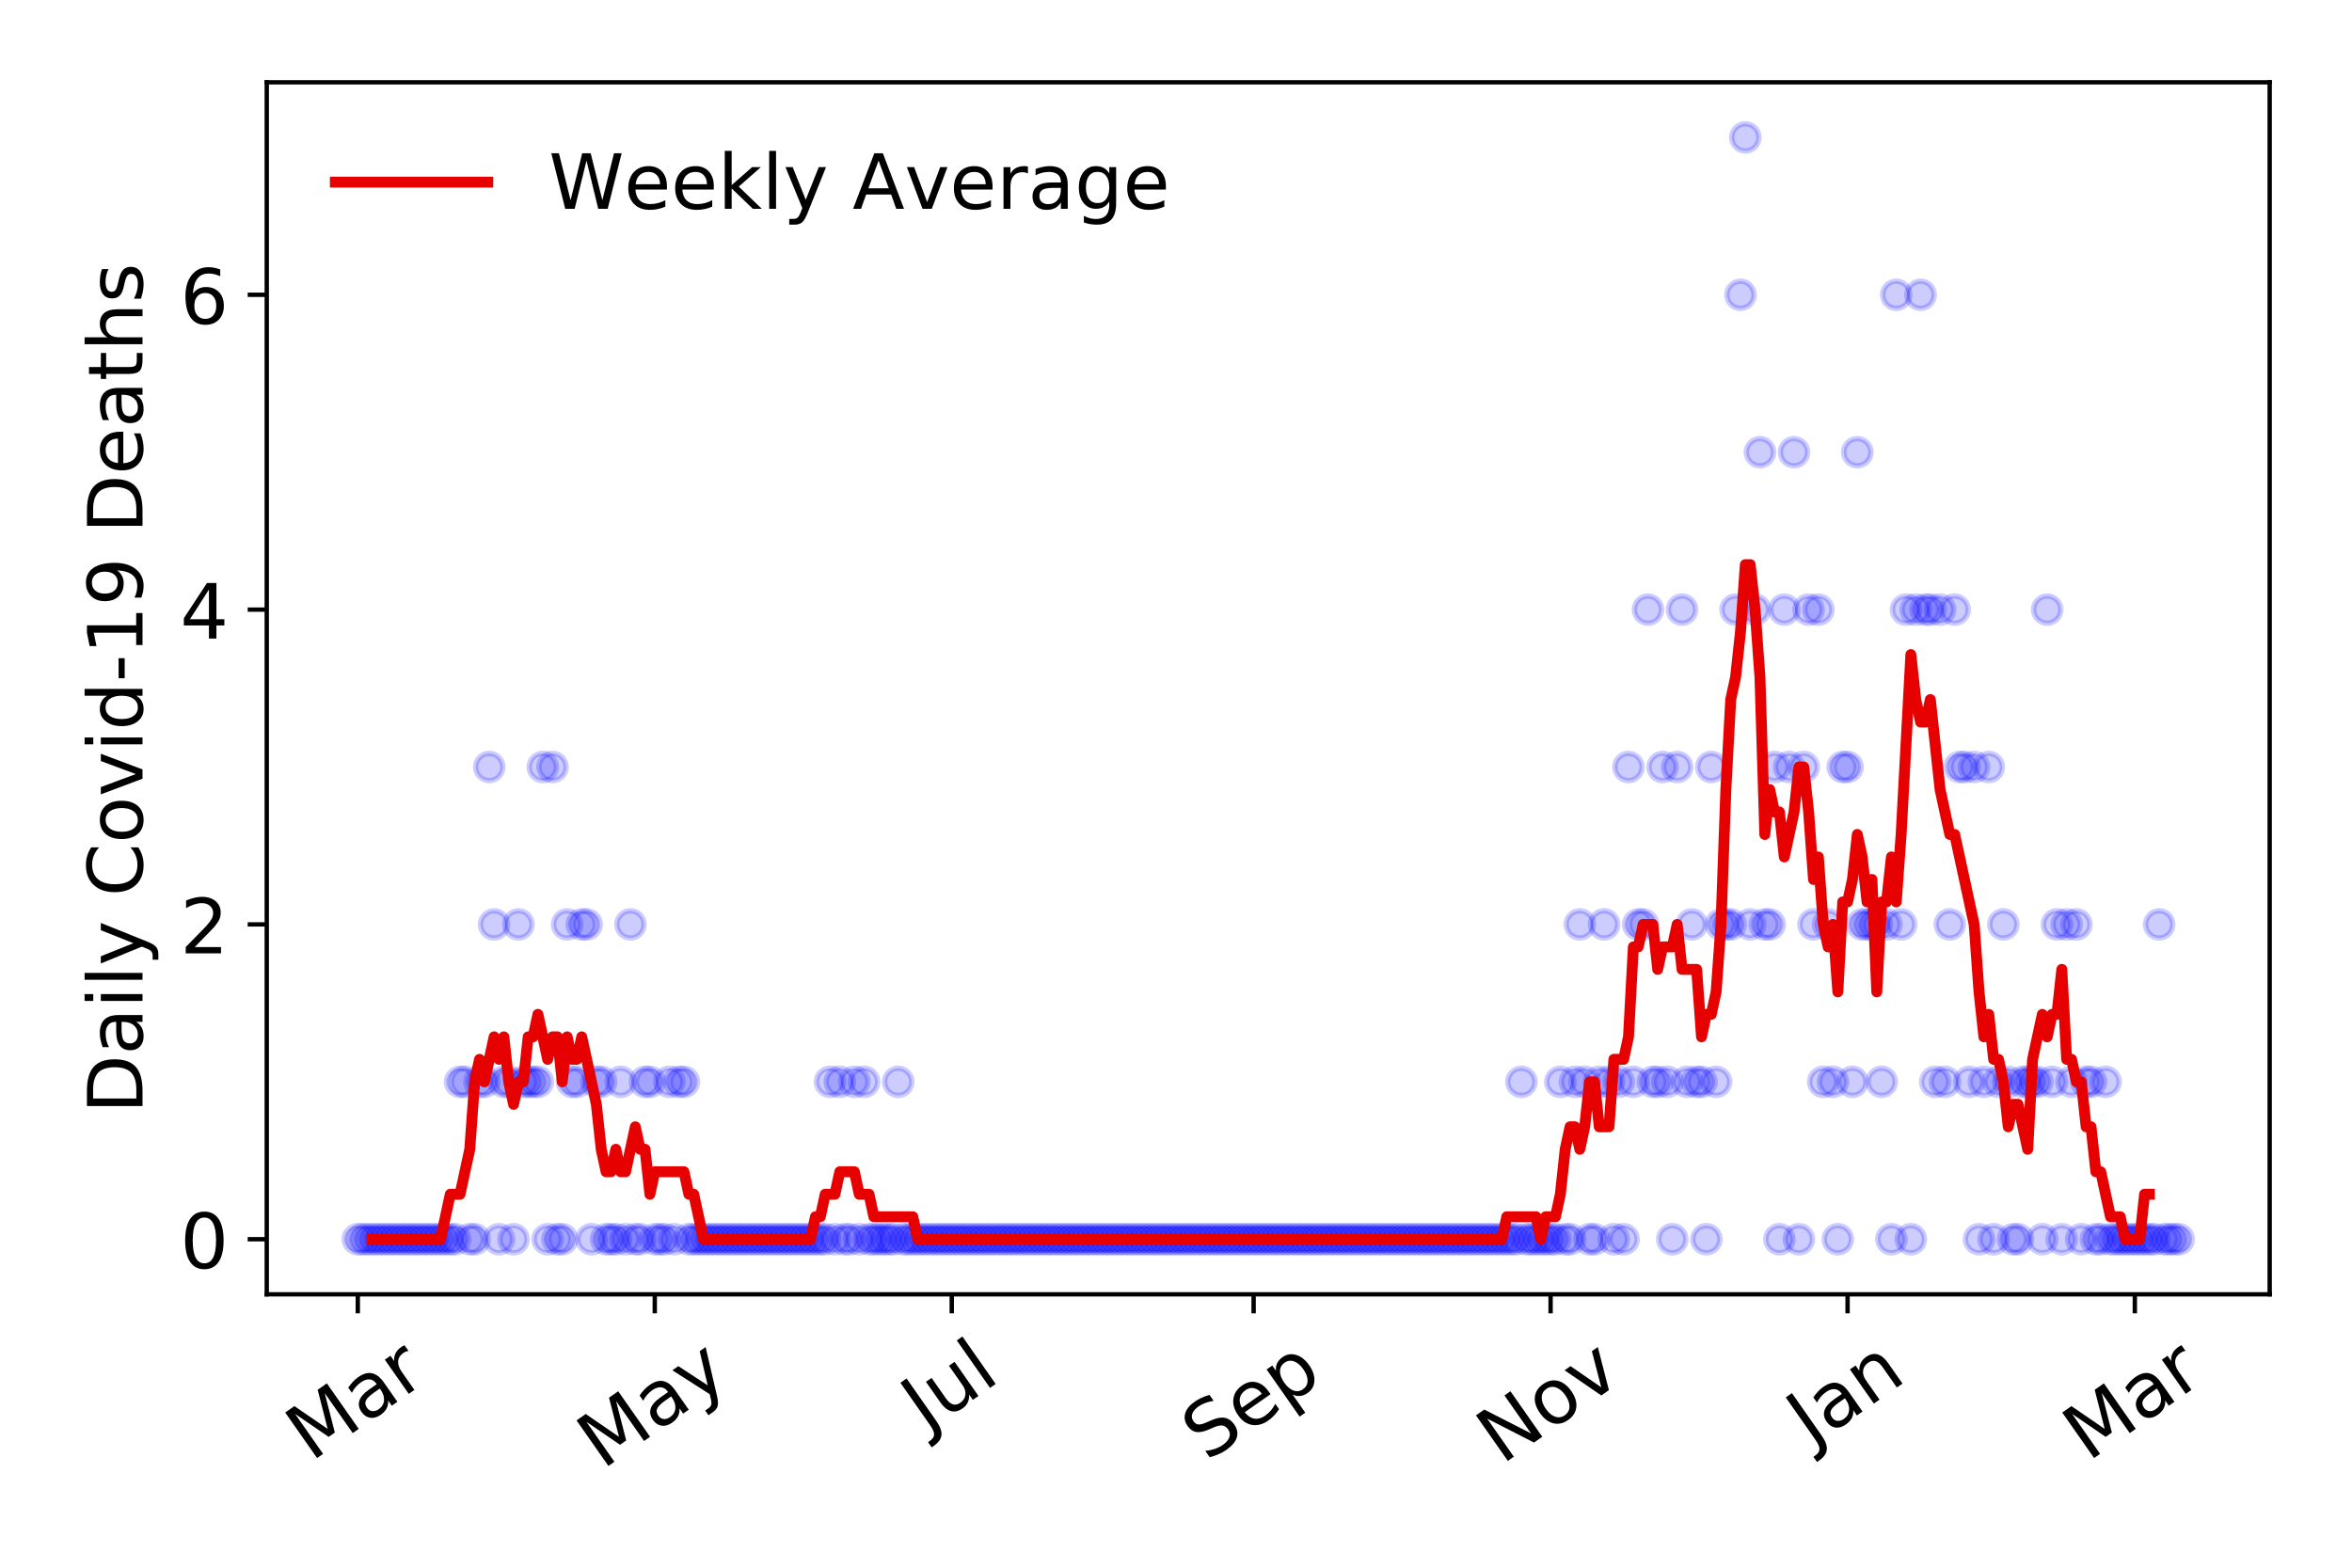 <?xml version="1.0" encoding="utf-8" standalone="no"?>
<!DOCTYPE svg PUBLIC "-//W3C//DTD SVG 1.1//EN"
  "http://www.w3.org/Graphics/SVG/1.1/DTD/svg11.dtd">
<!-- Created with matplotlib (https://matplotlib.org/) -->
<svg height="288pt" version="1.1" viewBox="0 0 432 288" width="432pt" xmlns="http://www.w3.org/2000/svg" xmlns:xlink="http://www.w3.org/1999/xlink">
 <defs>
  <style type="text/css">
*{stroke-linecap:butt;stroke-linejoin:round;}
  </style>
 </defs>
 <g id="figure_1">
  <g id="patch_1">
   <path d="M 0 288 
L 432 288 
L 432 0 
L 0 0 
z
" style="fill:#ffffff;"/>
  </g>
  <g id="axes_1">
   <g id="patch_2">
    <path d="M 48.995 237.778 
L 416.88 237.778 
L 416.88 15.12 
L 48.995 15.12 
z
" style="fill:#ffffff;"/>
   </g>
   <g id="matplotlib.axis_1">
    <g id="xtick_1">
     <g id="line2d_1">
      <defs>
       <path d="M 0 0 
L 0 3.5 
" id="m74f1685e6b" style="stroke:#000000;stroke-width:0.8;"/>
      </defs>
      <g>
       <use style="stroke:#000000;stroke-width:0.8;" x="65.717" xlink:href="#m74f1685e6b" y="237.778"/>
      </g>
     </g>
     <g id="text_1">
      <!-- Mar -->
      <defs>
       <path d="M 9.812 72.906 
L 24.516 72.906 
L 43.109 23.297 
L 61.812 72.906 
L 76.516 72.906 
L 76.516 0 
L 66.891 0 
L 66.891 64.016 
L 48.094 14.016 
L 38.188 14.016 
L 19.391 64.016 
L 19.391 0 
L 9.812 0 
z
" id="DejaVuSans-77"/>
       <path d="M 34.281 27.484 
Q 23.391 27.484 19.188 25 
Q 14.984 22.516 14.984 16.5 
Q 14.984 11.719 18.141 8.906 
Q 21.297 6.109 26.703 6.109 
Q 34.188 6.109 38.703 11.406 
Q 43.219 16.703 43.219 25.484 
L 43.219 27.484 
z
M 52.203 31.203 
L 52.203 0 
L 43.219 0 
L 43.219 8.297 
Q 40.141 3.328 35.547 0.953 
Q 30.953 -1.422 24.312 -1.422 
Q 15.922 -1.422 10.953 3.297 
Q 6 8.016 6 15.922 
Q 6 25.141 12.172 29.828 
Q 18.359 34.516 30.609 34.516 
L 43.219 34.516 
L 43.219 35.406 
Q 43.219 41.609 39.141 45 
Q 35.062 48.391 27.688 48.391 
Q 23 48.391 18.547 47.266 
Q 14.109 46.141 10.016 43.891 
L 10.016 52.203 
Q 14.938 54.109 19.578 55.047 
Q 24.219 56 28.609 56 
Q 40.484 56 46.344 49.844 
Q 52.203 43.703 52.203 31.203 
z
" id="DejaVuSans-97"/>
       <path d="M 41.109 46.297 
Q 39.594 47.172 37.812 47.578 
Q 36.031 48 33.891 48 
Q 26.266 48 22.188 43.047 
Q 18.109 38.094 18.109 28.812 
L 18.109 0 
L 9.078 0 
L 9.078 54.688 
L 18.109 54.688 
L 18.109 46.188 
Q 20.953 51.172 25.484 53.578 
Q 30.031 56 36.531 56 
Q 37.453 56 38.578 55.875 
Q 39.703 55.766 41.062 55.516 
z
" id="DejaVuSans-114"/>
      </defs>
      <g transform="translate(57.114 268.643)rotate(-35)scale(0.14 -0.14)">
       <use xlink:href="#DejaVuSans-77"/>
       <use x="86.279" xlink:href="#DejaVuSans-97"/>
       <use x="147.559" xlink:href="#DejaVuSans-114"/>
      </g>
     </g>
    </g>
    <g id="xtick_2">
     <g id="line2d_2">
      <g>
       <use style="stroke:#000000;stroke-width:0.8;" x="120.265" xlink:href="#m74f1685e6b" y="237.778"/>
      </g>
     </g>
     <g id="text_2">
      <!-- May -->
      <defs>
       <path d="M 32.172 -5.078 
Q 28.375 -14.844 24.75 -17.812 
Q 21.141 -20.797 15.094 -20.797 
L 7.906 -20.797 
L 7.906 -13.281 
L 13.188 -13.281 
Q 16.891 -13.281 18.938 -11.516 
Q 21 -9.766 23.484 -3.219 
L 25.094 0.875 
L 2.984 54.688 
L 12.5 54.688 
L 29.594 11.922 
L 46.688 54.688 
L 56.203 54.688 
z
" id="DejaVuSans-121"/>
      </defs>
      <g transform="translate(110.626 270.094)rotate(-35)scale(0.14 -0.14)">
       <use xlink:href="#DejaVuSans-77"/>
       <use x="86.279" xlink:href="#DejaVuSans-97"/>
       <use x="147.559" xlink:href="#DejaVuSans-121"/>
      </g>
     </g>
    </g>
    <g id="xtick_3">
     <g id="line2d_3">
      <g>
       <use style="stroke:#000000;stroke-width:0.8;" x="174.813" xlink:href="#m74f1685e6b" y="237.778"/>
      </g>
     </g>
     <g id="text_3">
      <!-- Jul -->
      <defs>
       <path d="M 9.812 72.906 
L 19.672 72.906 
L 19.672 5.078 
Q 19.672 -8.109 14.672 -14.062 
Q 9.672 -20.016 -1.422 -20.016 
L -5.172 -20.016 
L -5.172 -11.719 
L -2.094 -11.719 
Q 4.438 -11.719 7.125 -8.047 
Q 9.812 -4.391 9.812 5.078 
z
" id="DejaVuSans-74"/>
       <path d="M 8.5 21.578 
L 8.5 54.688 
L 17.484 54.688 
L 17.484 21.922 
Q 17.484 14.156 20.5 10.266 
Q 23.531 6.391 29.594 6.391 
Q 36.859 6.391 41.078 11.031 
Q 45.312 15.672 45.312 23.688 
L 45.312 54.688 
L 54.297 54.688 
L 54.297 0 
L 45.312 0 
L 45.312 8.406 
Q 42.047 3.422 37.719 1 
Q 33.406 -1.422 27.688 -1.422 
Q 18.266 -1.422 13.375 4.438 
Q 8.5 10.297 8.5 21.578 
z
M 31.109 56 
z
" id="DejaVuSans-117"/>
       <path d="M 9.422 75.984 
L 18.406 75.984 
L 18.406 0 
L 9.422 0 
z
" id="DejaVuSans-108"/>
      </defs>
      <g transform="translate(170.11 263.181)rotate(-35)scale(0.14 -0.14)">
       <use xlink:href="#DejaVuSans-74"/>
       <use x="29.492" xlink:href="#DejaVuSans-117"/>
       <use x="92.871" xlink:href="#DejaVuSans-108"/>
      </g>
     </g>
    </g>
    <g id="xtick_4">
     <g id="line2d_4">
      <g>
       <use style="stroke:#000000;stroke-width:0.8;" x="230.255" xlink:href="#m74f1685e6b" y="237.778"/>
      </g>
     </g>
     <g id="text_4">
      <!-- Sep -->
      <defs>
       <path d="M 53.516 70.516 
L 53.516 60.891 
Q 47.906 63.578 42.922 64.891 
Q 37.938 66.219 33.297 66.219 
Q 25.25 66.219 20.875 63.094 
Q 16.5 59.969 16.5 54.203 
Q 16.5 49.359 19.406 46.891 
Q 22.312 44.438 30.422 42.922 
L 36.375 41.703 
Q 47.406 39.594 52.656 34.297 
Q 57.906 29 57.906 20.125 
Q 57.906 9.516 50.797 4.047 
Q 43.703 -1.422 29.984 -1.422 
Q 24.812 -1.422 18.969 -0.25 
Q 13.141 0.922 6.891 3.219 
L 6.891 13.375 
Q 12.891 10.016 18.656 8.297 
Q 24.422 6.594 29.984 6.594 
Q 38.422 6.594 43.016 9.906 
Q 47.609 13.234 47.609 19.391 
Q 47.609 24.75 44.312 27.781 
Q 41.016 30.812 33.5 32.328 
L 27.484 33.5 
Q 16.453 35.688 11.516 40.375 
Q 6.594 45.062 6.594 53.422 
Q 6.594 63.094 13.406 68.656 
Q 20.219 74.219 32.172 74.219 
Q 37.312 74.219 42.625 73.281 
Q 47.953 72.359 53.516 70.516 
z
" id="DejaVuSans-83"/>
       <path d="M 56.203 29.594 
L 56.203 25.203 
L 14.891 25.203 
Q 15.484 15.922 20.484 11.062 
Q 25.484 6.203 34.422 6.203 
Q 39.594 6.203 44.453 7.469 
Q 49.312 8.734 54.109 11.281 
L 54.109 2.781 
Q 49.266 0.734 44.188 -0.344 
Q 39.109 -1.422 33.891 -1.422 
Q 20.797 -1.422 13.156 6.188 
Q 5.516 13.812 5.516 26.812 
Q 5.516 40.234 12.766 48.109 
Q 20.016 56 32.328 56 
Q 43.359 56 49.781 48.891 
Q 56.203 41.797 56.203 29.594 
z
M 47.219 32.234 
Q 47.125 39.594 43.094 43.984 
Q 39.062 48.391 32.422 48.391 
Q 24.906 48.391 20.391 44.141 
Q 15.875 39.891 15.188 32.172 
z
" id="DejaVuSans-101"/>
       <path d="M 18.109 8.203 
L 18.109 -20.797 
L 9.078 -20.797 
L 9.078 54.688 
L 18.109 54.688 
L 18.109 46.391 
Q 20.953 51.266 25.266 53.625 
Q 29.594 56 35.594 56 
Q 45.562 56 51.781 48.094 
Q 58.016 40.188 58.016 27.297 
Q 58.016 14.406 51.781 6.484 
Q 45.562 -1.422 35.594 -1.422 
Q 29.594 -1.422 25.266 0.953 
Q 20.953 3.328 18.109 8.203 
z
M 48.688 27.297 
Q 48.688 37.203 44.609 42.844 
Q 40.531 48.484 33.406 48.484 
Q 26.266 48.484 22.188 42.844 
Q 18.109 37.203 18.109 27.297 
Q 18.109 17.391 22.188 11.75 
Q 26.266 6.109 33.406 6.109 
Q 40.531 6.109 44.609 11.75 
Q 48.688 17.391 48.688 27.297 
z
" id="DejaVuSans-112"/>
      </defs>
      <g transform="translate(221.662 268.629)rotate(-35)scale(0.14 -0.14)">
       <use xlink:href="#DejaVuSans-83"/>
       <use x="63.477" xlink:href="#DejaVuSans-101"/>
       <use x="125" xlink:href="#DejaVuSans-112"/>
      </g>
     </g>
    </g>
    <g id="xtick_5">
     <g id="line2d_5">
      <g>
       <use style="stroke:#000000;stroke-width:0.8;" x="284.803" xlink:href="#m74f1685e6b" y="237.778"/>
      </g>
     </g>
     <g id="text_5">
      <!-- Nov -->
      <defs>
       <path d="M 9.812 72.906 
L 23.094 72.906 
L 55.422 11.922 
L 55.422 72.906 
L 64.984 72.906 
L 64.984 0 
L 51.703 0 
L 19.391 60.984 
L 19.391 0 
L 9.812 0 
z
" id="DejaVuSans-78"/>
       <path d="M 30.609 48.391 
Q 23.391 48.391 19.188 42.75 
Q 14.984 37.109 14.984 27.297 
Q 14.984 17.484 19.156 11.844 
Q 23.344 6.203 30.609 6.203 
Q 37.797 6.203 41.984 11.859 
Q 46.188 17.531 46.188 27.297 
Q 46.188 37.016 41.984 42.703 
Q 37.797 48.391 30.609 48.391 
z
M 30.609 56 
Q 42.328 56 49.016 48.375 
Q 55.719 40.766 55.719 27.297 
Q 55.719 13.875 49.016 6.219 
Q 42.328 -1.422 30.609 -1.422 
Q 18.844 -1.422 12.172 6.219 
Q 5.516 13.875 5.516 27.297 
Q 5.516 40.766 12.172 48.375 
Q 18.844 56 30.609 56 
z
" id="DejaVuSans-111"/>
       <path d="M 2.984 54.688 
L 12.5 54.688 
L 29.594 8.797 
L 46.688 54.688 
L 56.203 54.688 
L 35.688 0 
L 23.484 0 
z
" id="DejaVuSans-118"/>
      </defs>
      <g transform="translate(275.826 269.166)rotate(-35)scale(0.14 -0.14)">
       <use xlink:href="#DejaVuSans-78"/>
       <use x="74.805" xlink:href="#DejaVuSans-111"/>
       <use x="135.986" xlink:href="#DejaVuSans-118"/>
      </g>
     </g>
    </g>
    <g id="xtick_6">
     <g id="line2d_6">
      <g>
       <use style="stroke:#000000;stroke-width:0.8;" x="339.351" xlink:href="#m74f1685e6b" y="237.778"/>
      </g>
     </g>
     <g id="text_6">
      <!-- Jan -->
      <defs>
       <path d="M 54.891 33.016 
L 54.891 0 
L 45.906 0 
L 45.906 32.719 
Q 45.906 40.484 42.875 44.328 
Q 39.844 48.188 33.797 48.188 
Q 26.516 48.188 22.312 43.547 
Q 18.109 38.922 18.109 30.906 
L 18.109 0 
L 9.078 0 
L 9.078 54.688 
L 18.109 54.688 
L 18.109 46.188 
Q 21.344 51.125 25.703 53.562 
Q 30.078 56 35.797 56 
Q 45.219 56 50.047 50.172 
Q 54.891 44.344 54.891 33.016 
z
" id="DejaVuSans-110"/>
      </defs>
      <g transform="translate(332.727 265.871)rotate(-35)scale(0.14 -0.14)">
       <use xlink:href="#DejaVuSans-74"/>
       <use x="29.492" xlink:href="#DejaVuSans-97"/>
       <use x="90.771" xlink:href="#DejaVuSans-110"/>
      </g>
     </g>
    </g>
    <g id="xtick_7">
     <g id="line2d_7">
      <g>
       <use style="stroke:#000000;stroke-width:0.8;" x="392.11" xlink:href="#m74f1685e6b" y="237.778"/>
      </g>
     </g>
     <g id="text_7">
      <!-- Mar -->
      <g transform="translate(383.507 268.643)rotate(-35)scale(0.14 -0.14)">
       <use xlink:href="#DejaVuSans-77"/>
       <use x="86.279" xlink:href="#DejaVuSans-97"/>
       <use x="147.559" xlink:href="#DejaVuSans-114"/>
      </g>
     </g>
    </g>
   </g>
   <g id="matplotlib.axis_2">
    <g id="ytick_1">
     <g id="line2d_8">
      <defs>
       <path d="M 0 0 
L -3.5 0 
" id="m79bac1fe8f" style="stroke:#000000;stroke-width:0.8;"/>
      </defs>
      <g>
       <use style="stroke:#000000;stroke-width:0.8;" x="48.995" xlink:href="#m79bac1fe8f" y="227.657"/>
      </g>
     </g>
     <g id="text_8">
      <!-- 0 -->
      <defs>
       <path d="M 31.781 66.406 
Q 24.172 66.406 20.328 58.906 
Q 16.5 51.422 16.5 36.375 
Q 16.5 21.391 20.328 13.891 
Q 24.172 6.391 31.781 6.391 
Q 39.453 6.391 43.281 13.891 
Q 47.125 21.391 47.125 36.375 
Q 47.125 51.422 43.281 58.906 
Q 39.453 66.406 31.781 66.406 
z
M 31.781 74.219 
Q 44.047 74.219 50.516 64.516 
Q 56.984 54.828 56.984 36.375 
Q 56.984 17.969 50.516 8.266 
Q 44.047 -1.422 31.781 -1.422 
Q 19.531 -1.422 13.062 8.266 
Q 6.594 17.969 6.594 36.375 
Q 6.594 54.828 13.062 64.516 
Q 19.531 74.219 31.781 74.219 
z
" id="DejaVuSans-48"/>
      </defs>
      <g transform="translate(33.087 232.976)scale(0.14 -0.14)">
       <use xlink:href="#DejaVuSans-48"/>
      </g>
     </g>
    </g>
    <g id="ytick_2">
     <g id="line2d_9">
      <g>
       <use style="stroke:#000000;stroke-width:0.8;" x="48.995" xlink:href="#m79bac1fe8f" y="169.824"/>
      </g>
     </g>
     <g id="text_9">
      <!-- 2 -->
      <defs>
       <path d="M 19.188 8.297 
L 53.609 8.297 
L 53.609 0 
L 7.328 0 
L 7.328 8.297 
Q 12.938 14.109 22.625 23.891 
Q 32.328 33.688 34.812 36.531 
Q 39.547 41.844 41.422 45.531 
Q 43.312 49.219 43.312 52.781 
Q 43.312 58.594 39.234 62.25 
Q 35.156 65.922 28.609 65.922 
Q 23.969 65.922 18.812 64.312 
Q 13.672 62.703 7.812 59.422 
L 7.812 69.391 
Q 13.766 71.781 18.938 73 
Q 24.125 74.219 28.422 74.219 
Q 39.75 74.219 46.484 68.547 
Q 53.219 62.891 53.219 53.422 
Q 53.219 48.922 51.531 44.891 
Q 49.859 40.875 45.406 35.406 
Q 44.188 33.984 37.641 27.219 
Q 31.109 20.453 19.188 8.297 
z
" id="DejaVuSans-50"/>
      </defs>
      <g transform="translate(33.087 175.143)scale(0.14 -0.14)">
       <use xlink:href="#DejaVuSans-50"/>
      </g>
     </g>
    </g>
    <g id="ytick_3">
     <g id="line2d_10">
      <g>
       <use style="stroke:#000000;stroke-width:0.8;" x="48.995" xlink:href="#m79bac1fe8f" y="111.991"/>
      </g>
     </g>
     <g id="text_10">
      <!-- 4 -->
      <defs>
       <path d="M 37.797 64.312 
L 12.891 25.391 
L 37.797 25.391 
z
M 35.203 72.906 
L 47.609 72.906 
L 47.609 25.391 
L 58.016 25.391 
L 58.016 17.188 
L 47.609 17.188 
L 47.609 0 
L 37.797 0 
L 37.797 17.188 
L 4.891 17.188 
L 4.891 26.703 
z
" id="DejaVuSans-52"/>
      </defs>
      <g transform="translate(33.087 117.31)scale(0.14 -0.14)">
       <use xlink:href="#DejaVuSans-52"/>
      </g>
     </g>
    </g>
    <g id="ytick_4">
     <g id="line2d_11">
      <g>
       <use style="stroke:#000000;stroke-width:0.8;" x="48.995" xlink:href="#m79bac1fe8f" y="54.157"/>
      </g>
     </g>
     <g id="text_11">
      <!-- 6 -->
      <defs>
       <path d="M 33.016 40.375 
Q 26.375 40.375 22.484 35.828 
Q 18.609 31.297 18.609 23.391 
Q 18.609 15.531 22.484 10.953 
Q 26.375 6.391 33.016 6.391 
Q 39.656 6.391 43.531 10.953 
Q 47.406 15.531 47.406 23.391 
Q 47.406 31.297 43.531 35.828 
Q 39.656 40.375 33.016 40.375 
z
M 52.594 71.297 
L 52.594 62.312 
Q 48.875 64.062 45.094 64.984 
Q 41.312 65.922 37.594 65.922 
Q 27.828 65.922 22.672 59.328 
Q 17.531 52.734 16.797 39.406 
Q 19.672 43.656 24.016 45.922 
Q 28.375 48.188 33.594 48.188 
Q 44.578 48.188 50.953 41.516 
Q 57.328 34.859 57.328 23.391 
Q 57.328 12.156 50.688 5.359 
Q 44.047 -1.422 33.016 -1.422 
Q 20.359 -1.422 13.672 8.266 
Q 6.984 17.969 6.984 36.375 
Q 6.984 53.656 15.188 63.938 
Q 23.391 74.219 37.203 74.219 
Q 40.922 74.219 44.703 73.484 
Q 48.484 72.75 52.594 71.297 
z
" id="DejaVuSans-54"/>
      </defs>
      <g transform="translate(33.087 59.476)scale(0.14 -0.14)">
       <use xlink:href="#DejaVuSans-54"/>
      </g>
     </g>
    </g>
    <g id="text_12">
     <!-- Daily Covid-19 Deaths -->
     <defs>
      <path d="M 19.672 64.797 
L 19.672 8.109 
L 31.594 8.109 
Q 46.688 8.109 53.688 14.938 
Q 60.688 21.781 60.688 36.531 
Q 60.688 51.172 53.688 57.984 
Q 46.688 64.797 31.594 64.797 
z
M 9.812 72.906 
L 30.078 72.906 
Q 51.266 72.906 61.172 64.094 
Q 71.094 55.281 71.094 36.531 
Q 71.094 17.672 61.125 8.828 
Q 51.172 0 30.078 0 
L 9.812 0 
z
" id="DejaVuSans-68"/>
      <path d="M 9.422 54.688 
L 18.406 54.688 
L 18.406 0 
L 9.422 0 
z
M 9.422 75.984 
L 18.406 75.984 
L 18.406 64.594 
L 9.422 64.594 
z
" id="DejaVuSans-105"/>
      <path id="DejaVuSans-32"/>
      <path d="M 64.406 67.281 
L 64.406 56.891 
Q 59.422 61.531 53.781 63.812 
Q 48.141 66.109 41.797 66.109 
Q 29.297 66.109 22.656 58.469 
Q 16.016 50.828 16.016 36.375 
Q 16.016 21.969 22.656 14.328 
Q 29.297 6.688 41.797 6.688 
Q 48.141 6.688 53.781 8.984 
Q 59.422 11.281 64.406 15.922 
L 64.406 5.609 
Q 59.234 2.094 53.438 0.328 
Q 47.656 -1.422 41.219 -1.422 
Q 24.656 -1.422 15.125 8.703 
Q 5.609 18.844 5.609 36.375 
Q 5.609 53.953 15.125 64.078 
Q 24.656 74.219 41.219 74.219 
Q 47.75 74.219 53.531 72.484 
Q 59.328 70.75 64.406 67.281 
z
" id="DejaVuSans-67"/>
      <path d="M 45.406 46.391 
L 45.406 75.984 
L 54.391 75.984 
L 54.391 0 
L 45.406 0 
L 45.406 8.203 
Q 42.578 3.328 38.25 0.953 
Q 33.938 -1.422 27.875 -1.422 
Q 17.969 -1.422 11.734 6.484 
Q 5.516 14.406 5.516 27.297 
Q 5.516 40.188 11.734 48.094 
Q 17.969 56 27.875 56 
Q 33.938 56 38.25 53.625 
Q 42.578 51.266 45.406 46.391 
z
M 14.797 27.297 
Q 14.797 17.391 18.875 11.75 
Q 22.953 6.109 30.078 6.109 
Q 37.203 6.109 41.297 11.75 
Q 45.406 17.391 45.406 27.297 
Q 45.406 37.203 41.297 42.844 
Q 37.203 48.484 30.078 48.484 
Q 22.953 48.484 18.875 42.844 
Q 14.797 37.203 14.797 27.297 
z
" id="DejaVuSans-100"/>
      <path d="M 4.891 31.391 
L 31.203 31.391 
L 31.203 23.391 
L 4.891 23.391 
z
" id="DejaVuSans-45"/>
      <path d="M 12.406 8.297 
L 28.516 8.297 
L 28.516 63.922 
L 10.984 60.406 
L 10.984 69.391 
L 28.422 72.906 
L 38.281 72.906 
L 38.281 8.297 
L 54.391 8.297 
L 54.391 0 
L 12.406 0 
z
" id="DejaVuSans-49"/>
      <path d="M 10.984 1.516 
L 10.984 10.5 
Q 14.703 8.734 18.5 7.812 
Q 22.312 6.891 25.984 6.891 
Q 35.75 6.891 40.891 13.453 
Q 46.047 20.016 46.781 33.406 
Q 43.953 29.203 39.594 26.953 
Q 35.25 24.703 29.984 24.703 
Q 19.047 24.703 12.672 31.312 
Q 6.297 37.938 6.297 49.422 
Q 6.297 60.641 12.938 67.422 
Q 19.578 74.219 30.609 74.219 
Q 43.266 74.219 49.922 64.516 
Q 56.594 54.828 56.594 36.375 
Q 56.594 19.141 48.406 8.859 
Q 40.234 -1.422 26.422 -1.422 
Q 22.703 -1.422 18.891 -0.688 
Q 15.094 0.047 10.984 1.516 
z
M 30.609 32.422 
Q 37.25 32.422 41.125 36.953 
Q 45.016 41.5 45.016 49.422 
Q 45.016 57.281 41.125 61.844 
Q 37.25 66.406 30.609 66.406 
Q 23.969 66.406 20.094 61.844 
Q 16.219 57.281 16.219 49.422 
Q 16.219 41.5 20.094 36.953 
Q 23.969 32.422 30.609 32.422 
z
" id="DejaVuSans-57"/>
      <path d="M 18.312 70.219 
L 18.312 54.688 
L 36.812 54.688 
L 36.812 47.703 
L 18.312 47.703 
L 18.312 18.016 
Q 18.312 11.328 20.141 9.422 
Q 21.969 7.516 27.594 7.516 
L 36.812 7.516 
L 36.812 0 
L 27.594 0 
Q 17.188 0 13.234 3.875 
Q 9.281 7.766 9.281 18.016 
L 9.281 47.703 
L 2.688 47.703 
L 2.688 54.688 
L 9.281 54.688 
L 9.281 70.219 
z
" id="DejaVuSans-116"/>
      <path d="M 54.891 33.016 
L 54.891 0 
L 45.906 0 
L 45.906 32.719 
Q 45.906 40.484 42.875 44.328 
Q 39.844 48.188 33.797 48.188 
Q 26.516 48.188 22.312 43.547 
Q 18.109 38.922 18.109 30.906 
L 18.109 0 
L 9.078 0 
L 9.078 75.984 
L 18.109 75.984 
L 18.109 46.188 
Q 21.344 51.125 25.703 53.562 
Q 30.078 56 35.797 56 
Q 45.219 56 50.047 50.172 
Q 54.891 44.344 54.891 33.016 
z
" id="DejaVuSans-104"/>
      <path d="M 44.281 53.078 
L 44.281 44.578 
Q 40.484 46.531 36.375 47.5 
Q 32.281 48.484 27.875 48.484 
Q 21.188 48.484 17.844 46.438 
Q 14.5 44.391 14.5 40.281 
Q 14.5 37.156 16.891 35.375 
Q 19.281 33.594 26.516 31.984 
L 29.594 31.297 
Q 39.156 29.25 43.188 25.516 
Q 47.219 21.781 47.219 15.094 
Q 47.219 7.469 41.188 3.016 
Q 35.156 -1.422 24.609 -1.422 
Q 20.219 -1.422 15.453 -0.562 
Q 10.688 0.297 5.422 2 
L 5.422 11.281 
Q 10.406 8.688 15.234 7.391 
Q 20.062 6.109 24.812 6.109 
Q 31.156 6.109 34.562 8.281 
Q 37.984 10.453 37.984 14.406 
Q 37.984 18.062 35.516 20.016 
Q 33.062 21.969 24.703 23.781 
L 21.578 24.516 
Q 13.234 26.266 9.516 29.906 
Q 5.812 33.547 5.812 39.891 
Q 5.812 47.609 11.281 51.797 
Q 16.75 56 26.812 56 
Q 31.781 56 36.172 55.266 
Q 40.578 54.547 44.281 53.078 
z
" id="DejaVuSans-115"/>
     </defs>
     <g transform="translate(26.176 204.56)rotate(-90)scale(0.14 -0.14)">
      <use xlink:href="#DejaVuSans-68"/>
      <use x="77.002" xlink:href="#DejaVuSans-97"/>
      <use x="138.281" xlink:href="#DejaVuSans-105"/>
      <use x="166.064" xlink:href="#DejaVuSans-108"/>
      <use x="193.848" xlink:href="#DejaVuSans-121"/>
      <use x="253.027" xlink:href="#DejaVuSans-32"/>
      <use x="284.814" xlink:href="#DejaVuSans-67"/>
      <use x="354.639" xlink:href="#DejaVuSans-111"/>
      <use x="415.82" xlink:href="#DejaVuSans-118"/>
      <use x="475" xlink:href="#DejaVuSans-105"/>
      <use x="502.783" xlink:href="#DejaVuSans-100"/>
      <use x="566.26" xlink:href="#DejaVuSans-45"/>
      <use x="602.344" xlink:href="#DejaVuSans-49"/>
      <use x="665.967" xlink:href="#DejaVuSans-57"/>
      <use x="729.59" xlink:href="#DejaVuSans-32"/>
      <use x="761.377" xlink:href="#DejaVuSans-68"/>
      <use x="838.379" xlink:href="#DejaVuSans-101"/>
      <use x="899.902" xlink:href="#DejaVuSans-97"/>
      <use x="961.182" xlink:href="#DejaVuSans-116"/>
      <use x="1000.391" xlink:href="#DejaVuSans-104"/>
      <use x="1063.77" xlink:href="#DejaVuSans-115"/>
     </g>
    </g>
   </g>
   <g id="line2d_12">
    <defs>
     <path d="M 0 2.5 
C 0.663 2.5 1.299 2.237 1.768 1.768 
C 2.237 1.299 2.5 0.663 2.5 0 
C 2.5 -0.663 2.237 -1.299 1.768 -1.768 
C 1.299 -2.237 0.663 -2.5 0 -2.5 
C -0.663 -2.5 -1.299 -2.237 -1.768 -1.768 
C -2.237 -1.299 -2.5 -0.663 -2.5 0 
C -2.5 0.663 -2.237 1.299 -1.768 1.768 
C -1.299 2.237 -0.663 2.5 0 2.5 
z
" id="mefc8135ff8" style="stroke:#0000ff;stroke-opacity:0.2;"/>
    </defs>
    <g clip-path="url(#pe177afcf65)">
     <use style="fill:#0000ff;fill-opacity:0.2;stroke:#0000ff;stroke-opacity:0.2;" x="65.717" xlink:href="#mefc8135ff8" y="227.657"/>
     <use style="fill:#0000ff;fill-opacity:0.2;stroke:#0000ff;stroke-opacity:0.2;" x="66.611" xlink:href="#mefc8135ff8" y="227.657"/>
     <use style="fill:#0000ff;fill-opacity:0.2;stroke:#0000ff;stroke-opacity:0.2;" x="67.505" xlink:href="#mefc8135ff8" y="227.657"/>
     <use style="fill:#0000ff;fill-opacity:0.2;stroke:#0000ff;stroke-opacity:0.2;" x="68.4" xlink:href="#mefc8135ff8" y="227.657"/>
     <use style="fill:#0000ff;fill-opacity:0.2;stroke:#0000ff;stroke-opacity:0.2;" x="69.294" xlink:href="#mefc8135ff8" y="227.657"/>
     <use style="fill:#0000ff;fill-opacity:0.2;stroke:#0000ff;stroke-opacity:0.2;" x="70.188" xlink:href="#mefc8135ff8" y="227.657"/>
     <use style="fill:#0000ff;fill-opacity:0.2;stroke:#0000ff;stroke-opacity:0.2;" x="71.082" xlink:href="#mefc8135ff8" y="227.657"/>
     <use style="fill:#0000ff;fill-opacity:0.2;stroke:#0000ff;stroke-opacity:0.2;" x="71.977" xlink:href="#mefc8135ff8" y="227.657"/>
     <use style="fill:#0000ff;fill-opacity:0.2;stroke:#0000ff;stroke-opacity:0.2;" x="72.871" xlink:href="#mefc8135ff8" y="227.657"/>
     <use style="fill:#0000ff;fill-opacity:0.2;stroke:#0000ff;stroke-opacity:0.2;" x="73.765" xlink:href="#mefc8135ff8" y="227.657"/>
     <use style="fill:#0000ff;fill-opacity:0.2;stroke:#0000ff;stroke-opacity:0.2;" x="74.659" xlink:href="#mefc8135ff8" y="227.657"/>
     <use style="fill:#0000ff;fill-opacity:0.2;stroke:#0000ff;stroke-opacity:0.2;" x="75.554" xlink:href="#mefc8135ff8" y="227.657"/>
     <use style="fill:#0000ff;fill-opacity:0.2;stroke:#0000ff;stroke-opacity:0.2;" x="76.448" xlink:href="#mefc8135ff8" y="227.657"/>
     <use style="fill:#0000ff;fill-opacity:0.2;stroke:#0000ff;stroke-opacity:0.2;" x="77.342" xlink:href="#mefc8135ff8" y="227.657"/>
     <use style="fill:#0000ff;fill-opacity:0.2;stroke:#0000ff;stroke-opacity:0.2;" x="78.236" xlink:href="#mefc8135ff8" y="227.657"/>
     <use style="fill:#0000ff;fill-opacity:0.2;stroke:#0000ff;stroke-opacity:0.2;" x="79.13" xlink:href="#mefc8135ff8" y="227.657"/>
     <use style="fill:#0000ff;fill-opacity:0.2;stroke:#0000ff;stroke-opacity:0.2;" x="80.025" xlink:href="#mefc8135ff8" y="227.657"/>
     <use style="fill:#0000ff;fill-opacity:0.2;stroke:#0000ff;stroke-opacity:0.2;" x="80.919" xlink:href="#mefc8135ff8" y="227.657"/>
     <use style="fill:#0000ff;fill-opacity:0.2;stroke:#0000ff;stroke-opacity:0.2;" x="81.813" xlink:href="#mefc8135ff8" y="227.657"/>
     <use style="fill:#0000ff;fill-opacity:0.2;stroke:#0000ff;stroke-opacity:0.2;" x="82.707" xlink:href="#mefc8135ff8" y="227.657"/>
     <use style="fill:#0000ff;fill-opacity:0.2;stroke:#0000ff;stroke-opacity:0.2;" x="83.602" xlink:href="#mefc8135ff8" y="227.657"/>
     <use style="fill:#0000ff;fill-opacity:0.2;stroke:#0000ff;stroke-opacity:0.2;" x="84.496" xlink:href="#mefc8135ff8" y="198.741"/>
     <use style="fill:#0000ff;fill-opacity:0.2;stroke:#0000ff;stroke-opacity:0.2;" x="85.39" xlink:href="#mefc8135ff8" y="198.741"/>
     <use style="fill:#0000ff;fill-opacity:0.2;stroke:#0000ff;stroke-opacity:0.2;" x="86.284" xlink:href="#mefc8135ff8" y="227.657"/>
     <use style="fill:#0000ff;fill-opacity:0.2;stroke:#0000ff;stroke-opacity:0.2;" x="87.178" xlink:href="#mefc8135ff8" y="227.657"/>
     <use style="fill:#0000ff;fill-opacity:0.2;stroke:#0000ff;stroke-opacity:0.2;" x="88.073" xlink:href="#mefc8135ff8" y="198.741"/>
     <use style="fill:#0000ff;fill-opacity:0.2;stroke:#0000ff;stroke-opacity:0.2;" x="88.967" xlink:href="#mefc8135ff8" y="198.741"/>
     <use style="fill:#0000ff;fill-opacity:0.2;stroke:#0000ff;stroke-opacity:0.2;" x="89.861" xlink:href="#mefc8135ff8" y="140.907"/>
     <use style="fill:#0000ff;fill-opacity:0.2;stroke:#0000ff;stroke-opacity:0.2;" x="90.755" xlink:href="#mefc8135ff8" y="169.824"/>
     <use style="fill:#0000ff;fill-opacity:0.2;stroke:#0000ff;stroke-opacity:0.2;" x="91.65" xlink:href="#mefc8135ff8" y="227.657"/>
     <use style="fill:#0000ff;fill-opacity:0.2;stroke:#0000ff;stroke-opacity:0.2;" x="92.544" xlink:href="#mefc8135ff8" y="198.741"/>
     <use style="fill:#0000ff;fill-opacity:0.2;stroke:#0000ff;stroke-opacity:0.2;" x="93.438" xlink:href="#mefc8135ff8" y="198.741"/>
     <use style="fill:#0000ff;fill-opacity:0.2;stroke:#0000ff;stroke-opacity:0.2;" x="94.332" xlink:href="#mefc8135ff8" y="227.657"/>
     <use style="fill:#0000ff;fill-opacity:0.2;stroke:#0000ff;stroke-opacity:0.2;" x="95.227" xlink:href="#mefc8135ff8" y="169.824"/>
     <use style="fill:#0000ff;fill-opacity:0.2;stroke:#0000ff;stroke-opacity:0.2;" x="96.121" xlink:href="#mefc8135ff8" y="198.741"/>
     <use style="fill:#0000ff;fill-opacity:0.2;stroke:#0000ff;stroke-opacity:0.2;" x="97.015" xlink:href="#mefc8135ff8" y="198.741"/>
     <use style="fill:#0000ff;fill-opacity:0.2;stroke:#0000ff;stroke-opacity:0.2;" x="97.909" xlink:href="#mefc8135ff8" y="198.741"/>
     <use style="fill:#0000ff;fill-opacity:0.2;stroke:#0000ff;stroke-opacity:0.2;" x="98.803" xlink:href="#mefc8135ff8" y="198.741"/>
     <use style="fill:#0000ff;fill-opacity:0.2;stroke:#0000ff;stroke-opacity:0.2;" x="99.698" xlink:href="#mefc8135ff8" y="140.907"/>
     <use style="fill:#0000ff;fill-opacity:0.2;stroke:#0000ff;stroke-opacity:0.2;" x="100.592" xlink:href="#mefc8135ff8" y="227.657"/>
     <use style="fill:#0000ff;fill-opacity:0.2;stroke:#0000ff;stroke-opacity:0.2;" x="101.486" xlink:href="#mefc8135ff8" y="140.907"/>
     <use style="fill:#0000ff;fill-opacity:0.2;stroke:#0000ff;stroke-opacity:0.2;" x="102.38" xlink:href="#mefc8135ff8" y="227.657"/>
     <use style="fill:#0000ff;fill-opacity:0.2;stroke:#0000ff;stroke-opacity:0.2;" x="103.275" xlink:href="#mefc8135ff8" y="227.657"/>
     <use style="fill:#0000ff;fill-opacity:0.2;stroke:#0000ff;stroke-opacity:0.2;" x="104.169" xlink:href="#mefc8135ff8" y="169.824"/>
     <use style="fill:#0000ff;fill-opacity:0.2;stroke:#0000ff;stroke-opacity:0.2;" x="105.063" xlink:href="#mefc8135ff8" y="198.741"/>
     <use style="fill:#0000ff;fill-opacity:0.2;stroke:#0000ff;stroke-opacity:0.2;" x="105.957" xlink:href="#mefc8135ff8" y="198.741"/>
     <use style="fill:#0000ff;fill-opacity:0.2;stroke:#0000ff;stroke-opacity:0.2;" x="106.851" xlink:href="#mefc8135ff8" y="169.824"/>
     <use style="fill:#0000ff;fill-opacity:0.2;stroke:#0000ff;stroke-opacity:0.2;" x="107.746" xlink:href="#mefc8135ff8" y="169.824"/>
     <use style="fill:#0000ff;fill-opacity:0.2;stroke:#0000ff;stroke-opacity:0.2;" x="108.64" xlink:href="#mefc8135ff8" y="227.657"/>
     <use style="fill:#0000ff;fill-opacity:0.2;stroke:#0000ff;stroke-opacity:0.2;" x="109.534" xlink:href="#mefc8135ff8" y="198.741"/>
     <use style="fill:#0000ff;fill-opacity:0.2;stroke:#0000ff;stroke-opacity:0.2;" x="110.428" xlink:href="#mefc8135ff8" y="198.741"/>
     <use style="fill:#0000ff;fill-opacity:0.2;stroke:#0000ff;stroke-opacity:0.2;" x="111.323" xlink:href="#mefc8135ff8" y="227.657"/>
     <use style="fill:#0000ff;fill-opacity:0.2;stroke:#0000ff;stroke-opacity:0.2;" x="112.217" xlink:href="#mefc8135ff8" y="227.657"/>
     <use style="fill:#0000ff;fill-opacity:0.2;stroke:#0000ff;stroke-opacity:0.2;" x="113.111" xlink:href="#mefc8135ff8" y="227.657"/>
     <use style="fill:#0000ff;fill-opacity:0.2;stroke:#0000ff;stroke-opacity:0.2;" x="114.005" xlink:href="#mefc8135ff8" y="198.741"/>
     <use style="fill:#0000ff;fill-opacity:0.2;stroke:#0000ff;stroke-opacity:0.2;" x="114.9" xlink:href="#mefc8135ff8" y="227.657"/>
     <use style="fill:#0000ff;fill-opacity:0.2;stroke:#0000ff;stroke-opacity:0.2;" x="115.794" xlink:href="#mefc8135ff8" y="169.824"/>
     <use style="fill:#0000ff;fill-opacity:0.2;stroke:#0000ff;stroke-opacity:0.2;" x="116.688" xlink:href="#mefc8135ff8" y="227.657"/>
     <use style="fill:#0000ff;fill-opacity:0.2;stroke:#0000ff;stroke-opacity:0.2;" x="117.582" xlink:href="#mefc8135ff8" y="227.657"/>
     <use style="fill:#0000ff;fill-opacity:0.2;stroke:#0000ff;stroke-opacity:0.2;" x="118.476" xlink:href="#mefc8135ff8" y="198.741"/>
     <use style="fill:#0000ff;fill-opacity:0.2;stroke:#0000ff;stroke-opacity:0.2;" x="119.371" xlink:href="#mefc8135ff8" y="198.741"/>
     <use style="fill:#0000ff;fill-opacity:0.2;stroke:#0000ff;stroke-opacity:0.2;" x="120.265" xlink:href="#mefc8135ff8" y="227.657"/>
     <use style="fill:#0000ff;fill-opacity:0.2;stroke:#0000ff;stroke-opacity:0.2;" x="121.159" xlink:href="#mefc8135ff8" y="227.657"/>
     <use style="fill:#0000ff;fill-opacity:0.2;stroke:#0000ff;stroke-opacity:0.2;" x="122.053" xlink:href="#mefc8135ff8" y="227.657"/>
     <use style="fill:#0000ff;fill-opacity:0.2;stroke:#0000ff;stroke-opacity:0.2;" x="122.948" xlink:href="#mefc8135ff8" y="198.741"/>
     <use style="fill:#0000ff;fill-opacity:0.2;stroke:#0000ff;stroke-opacity:0.2;" x="123.842" xlink:href="#mefc8135ff8" y="227.657"/>
     <use style="fill:#0000ff;fill-opacity:0.2;stroke:#0000ff;stroke-opacity:0.2;" x="124.736" xlink:href="#mefc8135ff8" y="198.741"/>
     <use style="fill:#0000ff;fill-opacity:0.2;stroke:#0000ff;stroke-opacity:0.2;" x="125.63" xlink:href="#mefc8135ff8" y="198.741"/>
     <use style="fill:#0000ff;fill-opacity:0.2;stroke:#0000ff;stroke-opacity:0.2;" x="126.524" xlink:href="#mefc8135ff8" y="227.657"/>
     <use style="fill:#0000ff;fill-opacity:0.2;stroke:#0000ff;stroke-opacity:0.2;" x="127.419" xlink:href="#mefc8135ff8" y="227.657"/>
     <use style="fill:#0000ff;fill-opacity:0.2;stroke:#0000ff;stroke-opacity:0.2;" x="128.313" xlink:href="#mefc8135ff8" y="227.657"/>
     <use style="fill:#0000ff;fill-opacity:0.2;stroke:#0000ff;stroke-opacity:0.2;" x="129.207" xlink:href="#mefc8135ff8" y="227.657"/>
     <use style="fill:#0000ff;fill-opacity:0.2;stroke:#0000ff;stroke-opacity:0.2;" x="130.101" xlink:href="#mefc8135ff8" y="227.657"/>
     <use style="fill:#0000ff;fill-opacity:0.2;stroke:#0000ff;stroke-opacity:0.2;" x="130.996" xlink:href="#mefc8135ff8" y="227.657"/>
     <use style="fill:#0000ff;fill-opacity:0.2;stroke:#0000ff;stroke-opacity:0.2;" x="131.89" xlink:href="#mefc8135ff8" y="227.657"/>
     <use style="fill:#0000ff;fill-opacity:0.2;stroke:#0000ff;stroke-opacity:0.2;" x="132.784" xlink:href="#mefc8135ff8" y="227.657"/>
     <use style="fill:#0000ff;fill-opacity:0.2;stroke:#0000ff;stroke-opacity:0.2;" x="133.678" xlink:href="#mefc8135ff8" y="227.657"/>
     <use style="fill:#0000ff;fill-opacity:0.2;stroke:#0000ff;stroke-opacity:0.2;" x="134.573" xlink:href="#mefc8135ff8" y="227.657"/>
     <use style="fill:#0000ff;fill-opacity:0.2;stroke:#0000ff;stroke-opacity:0.2;" x="135.467" xlink:href="#mefc8135ff8" y="227.657"/>
     <use style="fill:#0000ff;fill-opacity:0.2;stroke:#0000ff;stroke-opacity:0.2;" x="136.361" xlink:href="#mefc8135ff8" y="227.657"/>
     <use style="fill:#0000ff;fill-opacity:0.2;stroke:#0000ff;stroke-opacity:0.2;" x="137.255" xlink:href="#mefc8135ff8" y="227.657"/>
     <use style="fill:#0000ff;fill-opacity:0.2;stroke:#0000ff;stroke-opacity:0.2;" x="138.149" xlink:href="#mefc8135ff8" y="227.657"/>
     <use style="fill:#0000ff;fill-opacity:0.2;stroke:#0000ff;stroke-opacity:0.2;" x="139.044" xlink:href="#mefc8135ff8" y="227.657"/>
     <use style="fill:#0000ff;fill-opacity:0.2;stroke:#0000ff;stroke-opacity:0.2;" x="139.938" xlink:href="#mefc8135ff8" y="227.657"/>
     <use style="fill:#0000ff;fill-opacity:0.2;stroke:#0000ff;stroke-opacity:0.2;" x="140.832" xlink:href="#mefc8135ff8" y="227.657"/>
     <use style="fill:#0000ff;fill-opacity:0.2;stroke:#0000ff;stroke-opacity:0.2;" x="141.726" xlink:href="#mefc8135ff8" y="227.657"/>
     <use style="fill:#0000ff;fill-opacity:0.2;stroke:#0000ff;stroke-opacity:0.2;" x="142.621" xlink:href="#mefc8135ff8" y="227.657"/>
     <use style="fill:#0000ff;fill-opacity:0.2;stroke:#0000ff;stroke-opacity:0.2;" x="143.515" xlink:href="#mefc8135ff8" y="227.657"/>
     <use style="fill:#0000ff;fill-opacity:0.2;stroke:#0000ff;stroke-opacity:0.2;" x="144.409" xlink:href="#mefc8135ff8" y="227.657"/>
     <use style="fill:#0000ff;fill-opacity:0.2;stroke:#0000ff;stroke-opacity:0.2;" x="145.303" xlink:href="#mefc8135ff8" y="227.657"/>
     <use style="fill:#0000ff;fill-opacity:0.2;stroke:#0000ff;stroke-opacity:0.2;" x="146.197" xlink:href="#mefc8135ff8" y="227.657"/>
     <use style="fill:#0000ff;fill-opacity:0.2;stroke:#0000ff;stroke-opacity:0.2;" x="147.092" xlink:href="#mefc8135ff8" y="227.657"/>
     <use style="fill:#0000ff;fill-opacity:0.2;stroke:#0000ff;stroke-opacity:0.2;" x="147.986" xlink:href="#mefc8135ff8" y="227.657"/>
     <use style="fill:#0000ff;fill-opacity:0.2;stroke:#0000ff;stroke-opacity:0.2;" x="148.88" xlink:href="#mefc8135ff8" y="227.657"/>
     <use style="fill:#0000ff;fill-opacity:0.2;stroke:#0000ff;stroke-opacity:0.2;" x="149.774" xlink:href="#mefc8135ff8" y="227.657"/>
     <use style="fill:#0000ff;fill-opacity:0.2;stroke:#0000ff;stroke-opacity:0.2;" x="150.669" xlink:href="#mefc8135ff8" y="227.657"/>
     <use style="fill:#0000ff;fill-opacity:0.2;stroke:#0000ff;stroke-opacity:0.2;" x="151.563" xlink:href="#mefc8135ff8" y="227.657"/>
     <use style="fill:#0000ff;fill-opacity:0.2;stroke:#0000ff;stroke-opacity:0.2;" x="152.457" xlink:href="#mefc8135ff8" y="198.741"/>
     <use style="fill:#0000ff;fill-opacity:0.2;stroke:#0000ff;stroke-opacity:0.2;" x="153.351" xlink:href="#mefc8135ff8" y="227.657"/>
     <use style="fill:#0000ff;fill-opacity:0.2;stroke:#0000ff;stroke-opacity:0.2;" x="154.246" xlink:href="#mefc8135ff8" y="198.741"/>
     <use style="fill:#0000ff;fill-opacity:0.2;stroke:#0000ff;stroke-opacity:0.2;" x="155.14" xlink:href="#mefc8135ff8" y="227.657"/>
     <use style="fill:#0000ff;fill-opacity:0.2;stroke:#0000ff;stroke-opacity:0.2;" x="156.034" xlink:href="#mefc8135ff8" y="227.657"/>
     <use style="fill:#0000ff;fill-opacity:0.2;stroke:#0000ff;stroke-opacity:0.2;" x="156.928" xlink:href="#mefc8135ff8" y="198.741"/>
     <use style="fill:#0000ff;fill-opacity:0.2;stroke:#0000ff;stroke-opacity:0.2;" x="157.822" xlink:href="#mefc8135ff8" y="227.657"/>
     <use style="fill:#0000ff;fill-opacity:0.2;stroke:#0000ff;stroke-opacity:0.2;" x="158.717" xlink:href="#mefc8135ff8" y="198.741"/>
     <use style="fill:#0000ff;fill-opacity:0.2;stroke:#0000ff;stroke-opacity:0.2;" x="159.611" xlink:href="#mefc8135ff8" y="227.657"/>
     <use style="fill:#0000ff;fill-opacity:0.2;stroke:#0000ff;stroke-opacity:0.2;" x="160.505" xlink:href="#mefc8135ff8" y="227.657"/>
     <use style="fill:#0000ff;fill-opacity:0.2;stroke:#0000ff;stroke-opacity:0.2;" x="161.399" xlink:href="#mefc8135ff8" y="227.657"/>
     <use style="fill:#0000ff;fill-opacity:0.2;stroke:#0000ff;stroke-opacity:0.2;" x="162.294" xlink:href="#mefc8135ff8" y="227.657"/>
     <use style="fill:#0000ff;fill-opacity:0.2;stroke:#0000ff;stroke-opacity:0.2;" x="163.188" xlink:href="#mefc8135ff8" y="227.657"/>
     <use style="fill:#0000ff;fill-opacity:0.2;stroke:#0000ff;stroke-opacity:0.2;" x="164.082" xlink:href="#mefc8135ff8" y="227.657"/>
     <use style="fill:#0000ff;fill-opacity:0.2;stroke:#0000ff;stroke-opacity:0.2;" x="164.976" xlink:href="#mefc8135ff8" y="198.741"/>
     <use style="fill:#0000ff;fill-opacity:0.2;stroke:#0000ff;stroke-opacity:0.2;" x="165.87" xlink:href="#mefc8135ff8" y="227.657"/>
     <use style="fill:#0000ff;fill-opacity:0.2;stroke:#0000ff;stroke-opacity:0.2;" x="166.765" xlink:href="#mefc8135ff8" y="227.657"/>
     <use style="fill:#0000ff;fill-opacity:0.2;stroke:#0000ff;stroke-opacity:0.2;" x="167.659" xlink:href="#mefc8135ff8" y="227.657"/>
     <use style="fill:#0000ff;fill-opacity:0.2;stroke:#0000ff;stroke-opacity:0.2;" x="168.553" xlink:href="#mefc8135ff8" y="227.657"/>
     <use style="fill:#0000ff;fill-opacity:0.2;stroke:#0000ff;stroke-opacity:0.2;" x="169.447" xlink:href="#mefc8135ff8" y="227.657"/>
     <use style="fill:#0000ff;fill-opacity:0.2;stroke:#0000ff;stroke-opacity:0.2;" x="170.342" xlink:href="#mefc8135ff8" y="227.657"/>
     <use style="fill:#0000ff;fill-opacity:0.2;stroke:#0000ff;stroke-opacity:0.2;" x="171.236" xlink:href="#mefc8135ff8" y="227.657"/>
     <use style="fill:#0000ff;fill-opacity:0.2;stroke:#0000ff;stroke-opacity:0.2;" x="172.13" xlink:href="#mefc8135ff8" y="227.657"/>
     <use style="fill:#0000ff;fill-opacity:0.2;stroke:#0000ff;stroke-opacity:0.2;" x="173.024" xlink:href="#mefc8135ff8" y="227.657"/>
     <use style="fill:#0000ff;fill-opacity:0.2;stroke:#0000ff;stroke-opacity:0.2;" x="173.919" xlink:href="#mefc8135ff8" y="227.657"/>
     <use style="fill:#0000ff;fill-opacity:0.2;stroke:#0000ff;stroke-opacity:0.2;" x="174.813" xlink:href="#mefc8135ff8" y="227.657"/>
     <use style="fill:#0000ff;fill-opacity:0.2;stroke:#0000ff;stroke-opacity:0.2;" x="175.707" xlink:href="#mefc8135ff8" y="227.657"/>
     <use style="fill:#0000ff;fill-opacity:0.2;stroke:#0000ff;stroke-opacity:0.2;" x="176.601" xlink:href="#mefc8135ff8" y="227.657"/>
     <use style="fill:#0000ff;fill-opacity:0.2;stroke:#0000ff;stroke-opacity:0.2;" x="177.495" xlink:href="#mefc8135ff8" y="227.657"/>
     <use style="fill:#0000ff;fill-opacity:0.2;stroke:#0000ff;stroke-opacity:0.2;" x="178.39" xlink:href="#mefc8135ff8" y="227.657"/>
     <use style="fill:#0000ff;fill-opacity:0.2;stroke:#0000ff;stroke-opacity:0.2;" x="179.284" xlink:href="#mefc8135ff8" y="227.657"/>
     <use style="fill:#0000ff;fill-opacity:0.2;stroke:#0000ff;stroke-opacity:0.2;" x="180.178" xlink:href="#mefc8135ff8" y="227.657"/>
     <use style="fill:#0000ff;fill-opacity:0.2;stroke:#0000ff;stroke-opacity:0.2;" x="181.072" xlink:href="#mefc8135ff8" y="227.657"/>
     <use style="fill:#0000ff;fill-opacity:0.2;stroke:#0000ff;stroke-opacity:0.2;" x="181.967" xlink:href="#mefc8135ff8" y="227.657"/>
     <use style="fill:#0000ff;fill-opacity:0.2;stroke:#0000ff;stroke-opacity:0.2;" x="182.861" xlink:href="#mefc8135ff8" y="227.657"/>
     <use style="fill:#0000ff;fill-opacity:0.2;stroke:#0000ff;stroke-opacity:0.2;" x="183.755" xlink:href="#mefc8135ff8" y="227.657"/>
     <use style="fill:#0000ff;fill-opacity:0.2;stroke:#0000ff;stroke-opacity:0.2;" x="184.649" xlink:href="#mefc8135ff8" y="227.657"/>
     <use style="fill:#0000ff;fill-opacity:0.2;stroke:#0000ff;stroke-opacity:0.2;" x="185.543" xlink:href="#mefc8135ff8" y="227.657"/>
     <use style="fill:#0000ff;fill-opacity:0.2;stroke:#0000ff;stroke-opacity:0.2;" x="186.438" xlink:href="#mefc8135ff8" y="227.657"/>
     <use style="fill:#0000ff;fill-opacity:0.2;stroke:#0000ff;stroke-opacity:0.2;" x="187.332" xlink:href="#mefc8135ff8" y="227.657"/>
     <use style="fill:#0000ff;fill-opacity:0.2;stroke:#0000ff;stroke-opacity:0.2;" x="188.226" xlink:href="#mefc8135ff8" y="227.657"/>
     <use style="fill:#0000ff;fill-opacity:0.2;stroke:#0000ff;stroke-opacity:0.2;" x="189.12" xlink:href="#mefc8135ff8" y="227.657"/>
     <use style="fill:#0000ff;fill-opacity:0.2;stroke:#0000ff;stroke-opacity:0.2;" x="190.015" xlink:href="#mefc8135ff8" y="227.657"/>
     <use style="fill:#0000ff;fill-opacity:0.2;stroke:#0000ff;stroke-opacity:0.2;" x="190.909" xlink:href="#mefc8135ff8" y="227.657"/>
     <use style="fill:#0000ff;fill-opacity:0.2;stroke:#0000ff;stroke-opacity:0.2;" x="191.803" xlink:href="#mefc8135ff8" y="227.657"/>
     <use style="fill:#0000ff;fill-opacity:0.2;stroke:#0000ff;stroke-opacity:0.2;" x="192.697" xlink:href="#mefc8135ff8" y="227.657"/>
     <use style="fill:#0000ff;fill-opacity:0.2;stroke:#0000ff;stroke-opacity:0.2;" x="193.592" xlink:href="#mefc8135ff8" y="227.657"/>
     <use style="fill:#0000ff;fill-opacity:0.2;stroke:#0000ff;stroke-opacity:0.2;" x="194.486" xlink:href="#mefc8135ff8" y="227.657"/>
     <use style="fill:#0000ff;fill-opacity:0.2;stroke:#0000ff;stroke-opacity:0.2;" x="195.38" xlink:href="#mefc8135ff8" y="227.657"/>
     <use style="fill:#0000ff;fill-opacity:0.2;stroke:#0000ff;stroke-opacity:0.2;" x="196.274" xlink:href="#mefc8135ff8" y="227.657"/>
     <use style="fill:#0000ff;fill-opacity:0.2;stroke:#0000ff;stroke-opacity:0.2;" x="197.168" xlink:href="#mefc8135ff8" y="227.657"/>
     <use style="fill:#0000ff;fill-opacity:0.2;stroke:#0000ff;stroke-opacity:0.2;" x="198.063" xlink:href="#mefc8135ff8" y="227.657"/>
     <use style="fill:#0000ff;fill-opacity:0.2;stroke:#0000ff;stroke-opacity:0.2;" x="198.957" xlink:href="#mefc8135ff8" y="227.657"/>
     <use style="fill:#0000ff;fill-opacity:0.2;stroke:#0000ff;stroke-opacity:0.2;" x="199.851" xlink:href="#mefc8135ff8" y="227.657"/>
     <use style="fill:#0000ff;fill-opacity:0.2;stroke:#0000ff;stroke-opacity:0.2;" x="200.745" xlink:href="#mefc8135ff8" y="227.657"/>
     <use style="fill:#0000ff;fill-opacity:0.2;stroke:#0000ff;stroke-opacity:0.2;" x="201.64" xlink:href="#mefc8135ff8" y="227.657"/>
     <use style="fill:#0000ff;fill-opacity:0.2;stroke:#0000ff;stroke-opacity:0.2;" x="202.534" xlink:href="#mefc8135ff8" y="227.657"/>
     <use style="fill:#0000ff;fill-opacity:0.2;stroke:#0000ff;stroke-opacity:0.2;" x="203.428" xlink:href="#mefc8135ff8" y="227.657"/>
     <use style="fill:#0000ff;fill-opacity:0.2;stroke:#0000ff;stroke-opacity:0.2;" x="204.322" xlink:href="#mefc8135ff8" y="227.657"/>
     <use style="fill:#0000ff;fill-opacity:0.2;stroke:#0000ff;stroke-opacity:0.2;" x="205.216" xlink:href="#mefc8135ff8" y="227.657"/>
     <use style="fill:#0000ff;fill-opacity:0.2;stroke:#0000ff;stroke-opacity:0.2;" x="206.111" xlink:href="#mefc8135ff8" y="227.657"/>
     <use style="fill:#0000ff;fill-opacity:0.2;stroke:#0000ff;stroke-opacity:0.2;" x="207.005" xlink:href="#mefc8135ff8" y="227.657"/>
     <use style="fill:#0000ff;fill-opacity:0.2;stroke:#0000ff;stroke-opacity:0.2;" x="207.899" xlink:href="#mefc8135ff8" y="227.657"/>
     <use style="fill:#0000ff;fill-opacity:0.2;stroke:#0000ff;stroke-opacity:0.2;" x="208.793" xlink:href="#mefc8135ff8" y="227.657"/>
     <use style="fill:#0000ff;fill-opacity:0.2;stroke:#0000ff;stroke-opacity:0.2;" x="209.688" xlink:href="#mefc8135ff8" y="227.657"/>
     <use style="fill:#0000ff;fill-opacity:0.2;stroke:#0000ff;stroke-opacity:0.2;" x="210.582" xlink:href="#mefc8135ff8" y="227.657"/>
     <use style="fill:#0000ff;fill-opacity:0.2;stroke:#0000ff;stroke-opacity:0.2;" x="211.476" xlink:href="#mefc8135ff8" y="227.657"/>
     <use style="fill:#0000ff;fill-opacity:0.2;stroke:#0000ff;stroke-opacity:0.2;" x="212.37" xlink:href="#mefc8135ff8" y="227.657"/>
     <use style="fill:#0000ff;fill-opacity:0.2;stroke:#0000ff;stroke-opacity:0.2;" x="213.265" xlink:href="#mefc8135ff8" y="227.657"/>
     <use style="fill:#0000ff;fill-opacity:0.2;stroke:#0000ff;stroke-opacity:0.2;" x="214.159" xlink:href="#mefc8135ff8" y="227.657"/>
     <use style="fill:#0000ff;fill-opacity:0.2;stroke:#0000ff;stroke-opacity:0.2;" x="215.053" xlink:href="#mefc8135ff8" y="227.657"/>
     <use style="fill:#0000ff;fill-opacity:0.2;stroke:#0000ff;stroke-opacity:0.2;" x="215.947" xlink:href="#mefc8135ff8" y="227.657"/>
     <use style="fill:#0000ff;fill-opacity:0.2;stroke:#0000ff;stroke-opacity:0.2;" x="216.841" xlink:href="#mefc8135ff8" y="227.657"/>
     <use style="fill:#0000ff;fill-opacity:0.2;stroke:#0000ff;stroke-opacity:0.2;" x="217.736" xlink:href="#mefc8135ff8" y="227.657"/>
     <use style="fill:#0000ff;fill-opacity:0.2;stroke:#0000ff;stroke-opacity:0.2;" x="218.63" xlink:href="#mefc8135ff8" y="227.657"/>
     <use style="fill:#0000ff;fill-opacity:0.2;stroke:#0000ff;stroke-opacity:0.2;" x="219.524" xlink:href="#mefc8135ff8" y="227.657"/>
     <use style="fill:#0000ff;fill-opacity:0.2;stroke:#0000ff;stroke-opacity:0.2;" x="220.418" xlink:href="#mefc8135ff8" y="227.657"/>
     <use style="fill:#0000ff;fill-opacity:0.2;stroke:#0000ff;stroke-opacity:0.2;" x="221.313" xlink:href="#mefc8135ff8" y="227.657"/>
     <use style="fill:#0000ff;fill-opacity:0.2;stroke:#0000ff;stroke-opacity:0.2;" x="222.207" xlink:href="#mefc8135ff8" y="227.657"/>
     <use style="fill:#0000ff;fill-opacity:0.2;stroke:#0000ff;stroke-opacity:0.2;" x="223.101" xlink:href="#mefc8135ff8" y="227.657"/>
     <use style="fill:#0000ff;fill-opacity:0.2;stroke:#0000ff;stroke-opacity:0.2;" x="223.995" xlink:href="#mefc8135ff8" y="227.657"/>
     <use style="fill:#0000ff;fill-opacity:0.2;stroke:#0000ff;stroke-opacity:0.2;" x="224.889" xlink:href="#mefc8135ff8" y="227.657"/>
     <use style="fill:#0000ff;fill-opacity:0.2;stroke:#0000ff;stroke-opacity:0.2;" x="225.784" xlink:href="#mefc8135ff8" y="227.657"/>
     <use style="fill:#0000ff;fill-opacity:0.2;stroke:#0000ff;stroke-opacity:0.2;" x="226.678" xlink:href="#mefc8135ff8" y="227.657"/>
     <use style="fill:#0000ff;fill-opacity:0.2;stroke:#0000ff;stroke-opacity:0.2;" x="227.572" xlink:href="#mefc8135ff8" y="227.657"/>
     <use style="fill:#0000ff;fill-opacity:0.2;stroke:#0000ff;stroke-opacity:0.2;" x="228.466" xlink:href="#mefc8135ff8" y="227.657"/>
     <use style="fill:#0000ff;fill-opacity:0.2;stroke:#0000ff;stroke-opacity:0.2;" x="229.361" xlink:href="#mefc8135ff8" y="227.657"/>
     <use style="fill:#0000ff;fill-opacity:0.2;stroke:#0000ff;stroke-opacity:0.2;" x="230.255" xlink:href="#mefc8135ff8" y="227.657"/>
     <use style="fill:#0000ff;fill-opacity:0.2;stroke:#0000ff;stroke-opacity:0.2;" x="231.149" xlink:href="#mefc8135ff8" y="227.657"/>
     <use style="fill:#0000ff;fill-opacity:0.2;stroke:#0000ff;stroke-opacity:0.2;" x="232.043" xlink:href="#mefc8135ff8" y="227.657"/>
     <use style="fill:#0000ff;fill-opacity:0.2;stroke:#0000ff;stroke-opacity:0.2;" x="232.938" xlink:href="#mefc8135ff8" y="227.657"/>
     <use style="fill:#0000ff;fill-opacity:0.2;stroke:#0000ff;stroke-opacity:0.2;" x="233.832" xlink:href="#mefc8135ff8" y="227.657"/>
     <use style="fill:#0000ff;fill-opacity:0.2;stroke:#0000ff;stroke-opacity:0.2;" x="234.726" xlink:href="#mefc8135ff8" y="227.657"/>
     <use style="fill:#0000ff;fill-opacity:0.2;stroke:#0000ff;stroke-opacity:0.2;" x="235.62" xlink:href="#mefc8135ff8" y="227.657"/>
     <use style="fill:#0000ff;fill-opacity:0.2;stroke:#0000ff;stroke-opacity:0.2;" x="236.514" xlink:href="#mefc8135ff8" y="227.657"/>
     <use style="fill:#0000ff;fill-opacity:0.2;stroke:#0000ff;stroke-opacity:0.2;" x="237.409" xlink:href="#mefc8135ff8" y="227.657"/>
     <use style="fill:#0000ff;fill-opacity:0.2;stroke:#0000ff;stroke-opacity:0.2;" x="238.303" xlink:href="#mefc8135ff8" y="227.657"/>
     <use style="fill:#0000ff;fill-opacity:0.2;stroke:#0000ff;stroke-opacity:0.2;" x="239.197" xlink:href="#mefc8135ff8" y="227.657"/>
     <use style="fill:#0000ff;fill-opacity:0.2;stroke:#0000ff;stroke-opacity:0.2;" x="240.091" xlink:href="#mefc8135ff8" y="227.657"/>
     <use style="fill:#0000ff;fill-opacity:0.2;stroke:#0000ff;stroke-opacity:0.2;" x="240.986" xlink:href="#mefc8135ff8" y="227.657"/>
     <use style="fill:#0000ff;fill-opacity:0.2;stroke:#0000ff;stroke-opacity:0.2;" x="241.88" xlink:href="#mefc8135ff8" y="227.657"/>
     <use style="fill:#0000ff;fill-opacity:0.2;stroke:#0000ff;stroke-opacity:0.2;" x="242.774" xlink:href="#mefc8135ff8" y="227.657"/>
     <use style="fill:#0000ff;fill-opacity:0.2;stroke:#0000ff;stroke-opacity:0.2;" x="243.668" xlink:href="#mefc8135ff8" y="227.657"/>
     <use style="fill:#0000ff;fill-opacity:0.2;stroke:#0000ff;stroke-opacity:0.2;" x="244.562" xlink:href="#mefc8135ff8" y="227.657"/>
     <use style="fill:#0000ff;fill-opacity:0.2;stroke:#0000ff;stroke-opacity:0.2;" x="245.457" xlink:href="#mefc8135ff8" y="227.657"/>
     <use style="fill:#0000ff;fill-opacity:0.2;stroke:#0000ff;stroke-opacity:0.2;" x="246.351" xlink:href="#mefc8135ff8" y="227.657"/>
     <use style="fill:#0000ff;fill-opacity:0.2;stroke:#0000ff;stroke-opacity:0.2;" x="247.245" xlink:href="#mefc8135ff8" y="227.657"/>
     <use style="fill:#0000ff;fill-opacity:0.2;stroke:#0000ff;stroke-opacity:0.2;" x="248.139" xlink:href="#mefc8135ff8" y="227.657"/>
     <use style="fill:#0000ff;fill-opacity:0.2;stroke:#0000ff;stroke-opacity:0.2;" x="249.034" xlink:href="#mefc8135ff8" y="227.657"/>
     <use style="fill:#0000ff;fill-opacity:0.2;stroke:#0000ff;stroke-opacity:0.2;" x="249.928" xlink:href="#mefc8135ff8" y="227.657"/>
     <use style="fill:#0000ff;fill-opacity:0.2;stroke:#0000ff;stroke-opacity:0.2;" x="250.822" xlink:href="#mefc8135ff8" y="227.657"/>
     <use style="fill:#0000ff;fill-opacity:0.2;stroke:#0000ff;stroke-opacity:0.2;" x="251.716" xlink:href="#mefc8135ff8" y="227.657"/>
     <use style="fill:#0000ff;fill-opacity:0.2;stroke:#0000ff;stroke-opacity:0.2;" x="252.61" xlink:href="#mefc8135ff8" y="227.657"/>
     <use style="fill:#0000ff;fill-opacity:0.2;stroke:#0000ff;stroke-opacity:0.2;" x="253.505" xlink:href="#mefc8135ff8" y="227.657"/>
     <use style="fill:#0000ff;fill-opacity:0.2;stroke:#0000ff;stroke-opacity:0.2;" x="254.399" xlink:href="#mefc8135ff8" y="227.657"/>
     <use style="fill:#0000ff;fill-opacity:0.2;stroke:#0000ff;stroke-opacity:0.2;" x="255.293" xlink:href="#mefc8135ff8" y="227.657"/>
     <use style="fill:#0000ff;fill-opacity:0.2;stroke:#0000ff;stroke-opacity:0.2;" x="256.187" xlink:href="#mefc8135ff8" y="227.657"/>
     <use style="fill:#0000ff;fill-opacity:0.2;stroke:#0000ff;stroke-opacity:0.2;" x="257.082" xlink:href="#mefc8135ff8" y="227.657"/>
     <use style="fill:#0000ff;fill-opacity:0.2;stroke:#0000ff;stroke-opacity:0.2;" x="257.976" xlink:href="#mefc8135ff8" y="227.657"/>
     <use style="fill:#0000ff;fill-opacity:0.2;stroke:#0000ff;stroke-opacity:0.2;" x="258.87" xlink:href="#mefc8135ff8" y="227.657"/>
     <use style="fill:#0000ff;fill-opacity:0.2;stroke:#0000ff;stroke-opacity:0.2;" x="259.764" xlink:href="#mefc8135ff8" y="227.657"/>
     <use style="fill:#0000ff;fill-opacity:0.2;stroke:#0000ff;stroke-opacity:0.2;" x="260.659" xlink:href="#mefc8135ff8" y="227.657"/>
     <use style="fill:#0000ff;fill-opacity:0.2;stroke:#0000ff;stroke-opacity:0.2;" x="261.553" xlink:href="#mefc8135ff8" y="227.657"/>
     <use style="fill:#0000ff;fill-opacity:0.2;stroke:#0000ff;stroke-opacity:0.2;" x="262.447" xlink:href="#mefc8135ff8" y="227.657"/>
     <use style="fill:#0000ff;fill-opacity:0.2;stroke:#0000ff;stroke-opacity:0.2;" x="263.341" xlink:href="#mefc8135ff8" y="227.657"/>
     <use style="fill:#0000ff;fill-opacity:0.2;stroke:#0000ff;stroke-opacity:0.2;" x="264.235" xlink:href="#mefc8135ff8" y="227.657"/>
     <use style="fill:#0000ff;fill-opacity:0.2;stroke:#0000ff;stroke-opacity:0.2;" x="265.13" xlink:href="#mefc8135ff8" y="227.657"/>
     <use style="fill:#0000ff;fill-opacity:0.2;stroke:#0000ff;stroke-opacity:0.2;" x="266.024" xlink:href="#mefc8135ff8" y="227.657"/>
     <use style="fill:#0000ff;fill-opacity:0.2;stroke:#0000ff;stroke-opacity:0.2;" x="266.918" xlink:href="#mefc8135ff8" y="227.657"/>
     <use style="fill:#0000ff;fill-opacity:0.2;stroke:#0000ff;stroke-opacity:0.2;" x="267.812" xlink:href="#mefc8135ff8" y="227.657"/>
     <use style="fill:#0000ff;fill-opacity:0.2;stroke:#0000ff;stroke-opacity:0.2;" x="268.707" xlink:href="#mefc8135ff8" y="227.657"/>
     <use style="fill:#0000ff;fill-opacity:0.2;stroke:#0000ff;stroke-opacity:0.2;" x="269.601" xlink:href="#mefc8135ff8" y="227.657"/>
     <use style="fill:#0000ff;fill-opacity:0.2;stroke:#0000ff;stroke-opacity:0.2;" x="270.495" xlink:href="#mefc8135ff8" y="227.657"/>
     <use style="fill:#0000ff;fill-opacity:0.2;stroke:#0000ff;stroke-opacity:0.2;" x="271.389" xlink:href="#mefc8135ff8" y="227.657"/>
     <use style="fill:#0000ff;fill-opacity:0.2;stroke:#0000ff;stroke-opacity:0.2;" x="272.283" xlink:href="#mefc8135ff8" y="227.657"/>
     <use style="fill:#0000ff;fill-opacity:0.2;stroke:#0000ff;stroke-opacity:0.2;" x="273.178" xlink:href="#mefc8135ff8" y="227.657"/>
     <use style="fill:#0000ff;fill-opacity:0.2;stroke:#0000ff;stroke-opacity:0.2;" x="274.072" xlink:href="#mefc8135ff8" y="227.657"/>
     <use style="fill:#0000ff;fill-opacity:0.2;stroke:#0000ff;stroke-opacity:0.2;" x="274.966" xlink:href="#mefc8135ff8" y="227.657"/>
     <use style="fill:#0000ff;fill-opacity:0.2;stroke:#0000ff;stroke-opacity:0.2;" x="275.86" xlink:href="#mefc8135ff8" y="227.657"/>
     <use style="fill:#0000ff;fill-opacity:0.2;stroke:#0000ff;stroke-opacity:0.2;" x="276.755" xlink:href="#mefc8135ff8" y="227.657"/>
     <use style="fill:#0000ff;fill-opacity:0.2;stroke:#0000ff;stroke-opacity:0.2;" x="277.649" xlink:href="#mefc8135ff8" y="227.657"/>
     <use style="fill:#0000ff;fill-opacity:0.2;stroke:#0000ff;stroke-opacity:0.2;" x="278.543" xlink:href="#mefc8135ff8" y="227.657"/>
     <use style="fill:#0000ff;fill-opacity:0.2;stroke:#0000ff;stroke-opacity:0.2;" x="279.437" xlink:href="#mefc8135ff8" y="198.741"/>
     <use style="fill:#0000ff;fill-opacity:0.2;stroke:#0000ff;stroke-opacity:0.2;" x="280.332" xlink:href="#mefc8135ff8" y="227.657"/>
     <use style="fill:#0000ff;fill-opacity:0.2;stroke:#0000ff;stroke-opacity:0.2;" x="281.226" xlink:href="#mefc8135ff8" y="227.657"/>
     <use style="fill:#0000ff;fill-opacity:0.2;stroke:#0000ff;stroke-opacity:0.2;" x="282.12" xlink:href="#mefc8135ff8" y="227.657"/>
     <use style="fill:#0000ff;fill-opacity:0.2;stroke:#0000ff;stroke-opacity:0.2;" x="283.014" xlink:href="#mefc8135ff8" y="227.657"/>
     <use style="fill:#0000ff;fill-opacity:0.2;stroke:#0000ff;stroke-opacity:0.2;" x="283.908" xlink:href="#mefc8135ff8" y="227.657"/>
     <use style="fill:#0000ff;fill-opacity:0.2;stroke:#0000ff;stroke-opacity:0.2;" x="284.803" xlink:href="#mefc8135ff8" y="227.657"/>
     <use style="fill:#0000ff;fill-opacity:0.2;stroke:#0000ff;stroke-opacity:0.2;" x="285.697" xlink:href="#mefc8135ff8" y="227.657"/>
     <use style="fill:#0000ff;fill-opacity:0.2;stroke:#0000ff;stroke-opacity:0.2;" x="286.591" xlink:href="#mefc8135ff8" y="198.741"/>
     <use style="fill:#0000ff;fill-opacity:0.2;stroke:#0000ff;stroke-opacity:0.2;" x="287.485" xlink:href="#mefc8135ff8" y="227.657"/>
     <use style="fill:#0000ff;fill-opacity:0.2;stroke:#0000ff;stroke-opacity:0.2;" x="288.38" xlink:href="#mefc8135ff8" y="227.657"/>
     <use style="fill:#0000ff;fill-opacity:0.2;stroke:#0000ff;stroke-opacity:0.2;" x="289.274" xlink:href="#mefc8135ff8" y="198.741"/>
     <use style="fill:#0000ff;fill-opacity:0.2;stroke:#0000ff;stroke-opacity:0.2;" x="290.168" xlink:href="#mefc8135ff8" y="169.824"/>
     <use style="fill:#0000ff;fill-opacity:0.2;stroke:#0000ff;stroke-opacity:0.2;" x="291.062" xlink:href="#mefc8135ff8" y="198.741"/>
     <use style="fill:#0000ff;fill-opacity:0.2;stroke:#0000ff;stroke-opacity:0.2;" x="291.956" xlink:href="#mefc8135ff8" y="227.657"/>
     <use style="fill:#0000ff;fill-opacity:0.2;stroke:#0000ff;stroke-opacity:0.2;" x="292.851" xlink:href="#mefc8135ff8" y="227.657"/>
     <use style="fill:#0000ff;fill-opacity:0.2;stroke:#0000ff;stroke-opacity:0.2;" x="293.745" xlink:href="#mefc8135ff8" y="198.741"/>
     <use style="fill:#0000ff;fill-opacity:0.2;stroke:#0000ff;stroke-opacity:0.2;" x="294.639" xlink:href="#mefc8135ff8" y="169.824"/>
     <use style="fill:#0000ff;fill-opacity:0.2;stroke:#0000ff;stroke-opacity:0.2;" x="295.533" xlink:href="#mefc8135ff8" y="198.741"/>
     <use style="fill:#0000ff;fill-opacity:0.2;stroke:#0000ff;stroke-opacity:0.2;" x="296.428" xlink:href="#mefc8135ff8" y="227.657"/>
     <use style="fill:#0000ff;fill-opacity:0.2;stroke:#0000ff;stroke-opacity:0.2;" x="297.322" xlink:href="#mefc8135ff8" y="198.741"/>
     <use style="fill:#0000ff;fill-opacity:0.2;stroke:#0000ff;stroke-opacity:0.2;" x="298.216" xlink:href="#mefc8135ff8" y="227.657"/>
     <use style="fill:#0000ff;fill-opacity:0.2;stroke:#0000ff;stroke-opacity:0.2;" x="299.11" xlink:href="#mefc8135ff8" y="140.907"/>
     <use style="fill:#0000ff;fill-opacity:0.2;stroke:#0000ff;stroke-opacity:0.2;" x="300.005" xlink:href="#mefc8135ff8" y="198.741"/>
     <use style="fill:#0000ff;fill-opacity:0.2;stroke:#0000ff;stroke-opacity:0.2;" x="300.899" xlink:href="#mefc8135ff8" y="169.824"/>
     <use style="fill:#0000ff;fill-opacity:0.2;stroke:#0000ff;stroke-opacity:0.2;" x="301.793" xlink:href="#mefc8135ff8" y="169.824"/>
     <use style="fill:#0000ff;fill-opacity:0.2;stroke:#0000ff;stroke-opacity:0.2;" x="302.687" xlink:href="#mefc8135ff8" y="111.991"/>
     <use style="fill:#0000ff;fill-opacity:0.2;stroke:#0000ff;stroke-opacity:0.2;" x="303.581" xlink:href="#mefc8135ff8" y="198.741"/>
     <use style="fill:#0000ff;fill-opacity:0.2;stroke:#0000ff;stroke-opacity:0.2;" x="304.476" xlink:href="#mefc8135ff8" y="198.741"/>
     <use style="fill:#0000ff;fill-opacity:0.2;stroke:#0000ff;stroke-opacity:0.2;" x="305.37" xlink:href="#mefc8135ff8" y="140.907"/>
     <use style="fill:#0000ff;fill-opacity:0.2;stroke:#0000ff;stroke-opacity:0.2;" x="306.264" xlink:href="#mefc8135ff8" y="198.741"/>
     <use style="fill:#0000ff;fill-opacity:0.2;stroke:#0000ff;stroke-opacity:0.2;" x="307.158" xlink:href="#mefc8135ff8" y="227.657"/>
     <use style="fill:#0000ff;fill-opacity:0.2;stroke:#0000ff;stroke-opacity:0.2;" x="308.053" xlink:href="#mefc8135ff8" y="140.907"/>
     <use style="fill:#0000ff;fill-opacity:0.2;stroke:#0000ff;stroke-opacity:0.2;" x="308.947" xlink:href="#mefc8135ff8" y="111.991"/>
     <use style="fill:#0000ff;fill-opacity:0.2;stroke:#0000ff;stroke-opacity:0.2;" x="309.841" xlink:href="#mefc8135ff8" y="198.741"/>
     <use style="fill:#0000ff;fill-opacity:0.2;stroke:#0000ff;stroke-opacity:0.2;" x="310.735" xlink:href="#mefc8135ff8" y="169.824"/>
     <use style="fill:#0000ff;fill-opacity:0.2;stroke:#0000ff;stroke-opacity:0.2;" x="311.629" xlink:href="#mefc8135ff8" y="198.741"/>
     <use style="fill:#0000ff;fill-opacity:0.2;stroke:#0000ff;stroke-opacity:0.2;" x="312.524" xlink:href="#mefc8135ff8" y="198.741"/>
     <use style="fill:#0000ff;fill-opacity:0.2;stroke:#0000ff;stroke-opacity:0.2;" x="313.418" xlink:href="#mefc8135ff8" y="227.657"/>
     <use style="fill:#0000ff;fill-opacity:0.2;stroke:#0000ff;stroke-opacity:0.2;" x="314.312" xlink:href="#mefc8135ff8" y="140.907"/>
     <use style="fill:#0000ff;fill-opacity:0.2;stroke:#0000ff;stroke-opacity:0.2;" x="315.206" xlink:href="#mefc8135ff8" y="198.741"/>
     <use style="fill:#0000ff;fill-opacity:0.2;stroke:#0000ff;stroke-opacity:0.2;" x="316.101" xlink:href="#mefc8135ff8" y="169.824"/>
     <use style="fill:#0000ff;fill-opacity:0.2;stroke:#0000ff;stroke-opacity:0.2;" x="316.995" xlink:href="#mefc8135ff8" y="169.824"/>
     <use style="fill:#0000ff;fill-opacity:0.2;stroke:#0000ff;stroke-opacity:0.2;" x="317.889" xlink:href="#mefc8135ff8" y="169.824"/>
     <use style="fill:#0000ff;fill-opacity:0.2;stroke:#0000ff;stroke-opacity:0.2;" x="318.783" xlink:href="#mefc8135ff8" y="111.991"/>
     <use style="fill:#0000ff;fill-opacity:0.2;stroke:#0000ff;stroke-opacity:0.2;" x="319.678" xlink:href="#mefc8135ff8" y="54.157"/>
     <use style="fill:#0000ff;fill-opacity:0.2;stroke:#0000ff;stroke-opacity:0.2;" x="320.572" xlink:href="#mefc8135ff8" y="25.241"/>
     <use style="fill:#0000ff;fill-opacity:0.2;stroke:#0000ff;stroke-opacity:0.2;" x="321.466" xlink:href="#mefc8135ff8" y="169.824"/>
     <use style="fill:#0000ff;fill-opacity:0.2;stroke:#0000ff;stroke-opacity:0.2;" x="322.36" xlink:href="#mefc8135ff8" y="111.991"/>
     <use style="fill:#0000ff;fill-opacity:0.2;stroke:#0000ff;stroke-opacity:0.2;" x="323.254" xlink:href="#mefc8135ff8" y="83.074"/>
     <use style="fill:#0000ff;fill-opacity:0.2;stroke:#0000ff;stroke-opacity:0.2;" x="324.149" xlink:href="#mefc8135ff8" y="169.824"/>
     <use style="fill:#0000ff;fill-opacity:0.2;stroke:#0000ff;stroke-opacity:0.2;" x="325.043" xlink:href="#mefc8135ff8" y="169.824"/>
     <use style="fill:#0000ff;fill-opacity:0.2;stroke:#0000ff;stroke-opacity:0.2;" x="325.937" xlink:href="#mefc8135ff8" y="140.907"/>
     <use style="fill:#0000ff;fill-opacity:0.2;stroke:#0000ff;stroke-opacity:0.2;" x="326.831" xlink:href="#mefc8135ff8" y="227.657"/>
     <use style="fill:#0000ff;fill-opacity:0.2;stroke:#0000ff;stroke-opacity:0.2;" x="327.726" xlink:href="#mefc8135ff8" y="111.991"/>
     <use style="fill:#0000ff;fill-opacity:0.2;stroke:#0000ff;stroke-opacity:0.2;" x="328.62" xlink:href="#mefc8135ff8" y="140.907"/>
     <use style="fill:#0000ff;fill-opacity:0.2;stroke:#0000ff;stroke-opacity:0.2;" x="329.514" xlink:href="#mefc8135ff8" y="83.074"/>
     <use style="fill:#0000ff;fill-opacity:0.2;stroke:#0000ff;stroke-opacity:0.2;" x="330.408" xlink:href="#mefc8135ff8" y="227.657"/>
     <use style="fill:#0000ff;fill-opacity:0.2;stroke:#0000ff;stroke-opacity:0.2;" x="331.302" xlink:href="#mefc8135ff8" y="140.907"/>
     <use style="fill:#0000ff;fill-opacity:0.2;stroke:#0000ff;stroke-opacity:0.2;" x="332.197" xlink:href="#mefc8135ff8" y="111.991"/>
     <use style="fill:#0000ff;fill-opacity:0.2;stroke:#0000ff;stroke-opacity:0.2;" x="333.091" xlink:href="#mefc8135ff8" y="169.824"/>
     <use style="fill:#0000ff;fill-opacity:0.2;stroke:#0000ff;stroke-opacity:0.2;" x="333.985" xlink:href="#mefc8135ff8" y="111.991"/>
     <use style="fill:#0000ff;fill-opacity:0.2;stroke:#0000ff;stroke-opacity:0.2;" x="334.879" xlink:href="#mefc8135ff8" y="198.741"/>
     <use style="fill:#0000ff;fill-opacity:0.2;stroke:#0000ff;stroke-opacity:0.2;" x="335.774" xlink:href="#mefc8135ff8" y="169.824"/>
     <use style="fill:#0000ff;fill-opacity:0.2;stroke:#0000ff;stroke-opacity:0.2;" x="336.668" xlink:href="#mefc8135ff8" y="198.741"/>
     <use style="fill:#0000ff;fill-opacity:0.2;stroke:#0000ff;stroke-opacity:0.2;" x="337.562" xlink:href="#mefc8135ff8" y="227.657"/>
     <use style="fill:#0000ff;fill-opacity:0.2;stroke:#0000ff;stroke-opacity:0.2;" x="338.456" xlink:href="#mefc8135ff8" y="140.907"/>
     <use style="fill:#0000ff;fill-opacity:0.2;stroke:#0000ff;stroke-opacity:0.2;" x="339.351" xlink:href="#mefc8135ff8" y="140.907"/>
     <use style="fill:#0000ff;fill-opacity:0.2;stroke:#0000ff;stroke-opacity:0.2;" x="340.245" xlink:href="#mefc8135ff8" y="198.741"/>
     <use style="fill:#0000ff;fill-opacity:0.2;stroke:#0000ff;stroke-opacity:0.2;" x="341.139" xlink:href="#mefc8135ff8" y="83.074"/>
     <use style="fill:#0000ff;fill-opacity:0.2;stroke:#0000ff;stroke-opacity:0.2;" x="342.033" xlink:href="#mefc8135ff8" y="169.824"/>
     <use style="fill:#0000ff;fill-opacity:0.2;stroke:#0000ff;stroke-opacity:0.2;" x="342.927" xlink:href="#mefc8135ff8" y="169.824"/>
     <use style="fill:#0000ff;fill-opacity:0.2;stroke:#0000ff;stroke-opacity:0.2;" x="343.822" xlink:href="#mefc8135ff8" y="169.824"/>
     <use style="fill:#0000ff;fill-opacity:0.2;stroke:#0000ff;stroke-opacity:0.2;" x="344.716" xlink:href="#mefc8135ff8" y="169.824"/>
     <use style="fill:#0000ff;fill-opacity:0.2;stroke:#0000ff;stroke-opacity:0.2;" x="345.61" xlink:href="#mefc8135ff8" y="198.741"/>
     <use style="fill:#0000ff;fill-opacity:0.2;stroke:#0000ff;stroke-opacity:0.2;" x="346.504" xlink:href="#mefc8135ff8" y="169.824"/>
     <use style="fill:#0000ff;fill-opacity:0.2;stroke:#0000ff;stroke-opacity:0.2;" x="347.399" xlink:href="#mefc8135ff8" y="227.657"/>
     <use style="fill:#0000ff;fill-opacity:0.2;stroke:#0000ff;stroke-opacity:0.2;" x="348.293" xlink:href="#mefc8135ff8" y="54.157"/>
     <use style="fill:#0000ff;fill-opacity:0.2;stroke:#0000ff;stroke-opacity:0.2;" x="349.187" xlink:href="#mefc8135ff8" y="169.824"/>
     <use style="fill:#0000ff;fill-opacity:0.2;stroke:#0000ff;stroke-opacity:0.2;" x="350.081" xlink:href="#mefc8135ff8" y="111.991"/>
     <use style="fill:#0000ff;fill-opacity:0.2;stroke:#0000ff;stroke-opacity:0.2;" x="350.975" xlink:href="#mefc8135ff8" y="227.657"/>
     <use style="fill:#0000ff;fill-opacity:0.2;stroke:#0000ff;stroke-opacity:0.2;" x="351.87" xlink:href="#mefc8135ff8" y="111.991"/>
     <use style="fill:#0000ff;fill-opacity:0.2;stroke:#0000ff;stroke-opacity:0.2;" x="352.764" xlink:href="#mefc8135ff8" y="54.157"/>
     <use style="fill:#0000ff;fill-opacity:0.2;stroke:#0000ff;stroke-opacity:0.2;" x="353.658" xlink:href="#mefc8135ff8" y="111.991"/>
     <use style="fill:#0000ff;fill-opacity:0.2;stroke:#0000ff;stroke-opacity:0.2;" x="354.552" xlink:href="#mefc8135ff8" y="111.991"/>
     <use style="fill:#0000ff;fill-opacity:0.2;stroke:#0000ff;stroke-opacity:0.2;" x="355.447" xlink:href="#mefc8135ff8" y="198.741"/>
     <use style="fill:#0000ff;fill-opacity:0.2;stroke:#0000ff;stroke-opacity:0.2;" x="356.341" xlink:href="#mefc8135ff8" y="111.991"/>
     <use style="fill:#0000ff;fill-opacity:0.2;stroke:#0000ff;stroke-opacity:0.2;" x="357.235" xlink:href="#mefc8135ff8" y="198.741"/>
     <use style="fill:#0000ff;fill-opacity:0.2;stroke:#0000ff;stroke-opacity:0.2;" x="358.129" xlink:href="#mefc8135ff8" y="169.824"/>
     <use style="fill:#0000ff;fill-opacity:0.2;stroke:#0000ff;stroke-opacity:0.2;" x="359.024" xlink:href="#mefc8135ff8" y="111.991"/>
     <use style="fill:#0000ff;fill-opacity:0.2;stroke:#0000ff;stroke-opacity:0.2;" x="359.918" xlink:href="#mefc8135ff8" y="140.907"/>
     <use style="fill:#0000ff;fill-opacity:0.2;stroke:#0000ff;stroke-opacity:0.2;" x="360.812" xlink:href="#mefc8135ff8" y="140.907"/>
     <use style="fill:#0000ff;fill-opacity:0.2;stroke:#0000ff;stroke-opacity:0.2;" x="361.706" xlink:href="#mefc8135ff8" y="198.741"/>
     <use style="fill:#0000ff;fill-opacity:0.2;stroke:#0000ff;stroke-opacity:0.2;" x="362.6" xlink:href="#mefc8135ff8" y="140.907"/>
     <use style="fill:#0000ff;fill-opacity:0.2;stroke:#0000ff;stroke-opacity:0.2;" x="363.495" xlink:href="#mefc8135ff8" y="227.657"/>
     <use style="fill:#0000ff;fill-opacity:0.2;stroke:#0000ff;stroke-opacity:0.2;" x="364.389" xlink:href="#mefc8135ff8" y="198.741"/>
     <use style="fill:#0000ff;fill-opacity:0.2;stroke:#0000ff;stroke-opacity:0.2;" x="365.283" xlink:href="#mefc8135ff8" y="140.907"/>
     <use style="fill:#0000ff;fill-opacity:0.2;stroke:#0000ff;stroke-opacity:0.2;" x="366.177" xlink:href="#mefc8135ff8" y="227.657"/>
     <use style="fill:#0000ff;fill-opacity:0.2;stroke:#0000ff;stroke-opacity:0.2;" x="367.072" xlink:href="#mefc8135ff8" y="198.741"/>
     <use style="fill:#0000ff;fill-opacity:0.2;stroke:#0000ff;stroke-opacity:0.2;" x="367.966" xlink:href="#mefc8135ff8" y="169.824"/>
     <use style="fill:#0000ff;fill-opacity:0.2;stroke:#0000ff;stroke-opacity:0.2;" x="368.86" xlink:href="#mefc8135ff8" y="198.741"/>
     <use style="fill:#0000ff;fill-opacity:0.2;stroke:#0000ff;stroke-opacity:0.2;" x="369.754" xlink:href="#mefc8135ff8" y="227.657"/>
     <use style="fill:#0000ff;fill-opacity:0.2;stroke:#0000ff;stroke-opacity:0.2;" x="370.648" xlink:href="#mefc8135ff8" y="227.657"/>
     <use style="fill:#0000ff;fill-opacity:0.2;stroke:#0000ff;stroke-opacity:0.2;" x="371.543" xlink:href="#mefc8135ff8" y="198.741"/>
     <use style="fill:#0000ff;fill-opacity:0.2;stroke:#0000ff;stroke-opacity:0.2;" x="372.437" xlink:href="#mefc8135ff8" y="198.741"/>
     <use style="fill:#0000ff;fill-opacity:0.2;stroke:#0000ff;stroke-opacity:0.2;" x="373.331" xlink:href="#mefc8135ff8" y="198.741"/>
     <use style="fill:#0000ff;fill-opacity:0.2;stroke:#0000ff;stroke-opacity:0.2;" x="374.225" xlink:href="#mefc8135ff8" y="198.741"/>
     <use style="fill:#0000ff;fill-opacity:0.2;stroke:#0000ff;stroke-opacity:0.2;" x="375.12" xlink:href="#mefc8135ff8" y="227.657"/>
     <use style="fill:#0000ff;fill-opacity:0.2;stroke:#0000ff;stroke-opacity:0.2;" x="376.014" xlink:href="#mefc8135ff8" y="111.991"/>
     <use style="fill:#0000ff;fill-opacity:0.2;stroke:#0000ff;stroke-opacity:0.2;" x="376.908" xlink:href="#mefc8135ff8" y="198.741"/>
     <use style="fill:#0000ff;fill-opacity:0.2;stroke:#0000ff;stroke-opacity:0.2;" x="377.802" xlink:href="#mefc8135ff8" y="169.824"/>
     <use style="fill:#0000ff;fill-opacity:0.2;stroke:#0000ff;stroke-opacity:0.2;" x="378.697" xlink:href="#mefc8135ff8" y="227.657"/>
     <use style="fill:#0000ff;fill-opacity:0.2;stroke:#0000ff;stroke-opacity:0.2;" x="379.591" xlink:href="#mefc8135ff8" y="169.824"/>
     <use style="fill:#0000ff;fill-opacity:0.2;stroke:#0000ff;stroke-opacity:0.2;" x="380.485" xlink:href="#mefc8135ff8" y="198.741"/>
     <use style="fill:#0000ff;fill-opacity:0.2;stroke:#0000ff;stroke-opacity:0.2;" x="381.379" xlink:href="#mefc8135ff8" y="169.824"/>
     <use style="fill:#0000ff;fill-opacity:0.2;stroke:#0000ff;stroke-opacity:0.2;" x="382.273" xlink:href="#mefc8135ff8" y="227.657"/>
     <use style="fill:#0000ff;fill-opacity:0.2;stroke:#0000ff;stroke-opacity:0.2;" x="383.168" xlink:href="#mefc8135ff8" y="198.741"/>
     <use style="fill:#0000ff;fill-opacity:0.2;stroke:#0000ff;stroke-opacity:0.2;" x="384.062" xlink:href="#mefc8135ff8" y="198.741"/>
     <use style="fill:#0000ff;fill-opacity:0.2;stroke:#0000ff;stroke-opacity:0.2;" x="384.956" xlink:href="#mefc8135ff8" y="227.657"/>
     <use style="fill:#0000ff;fill-opacity:0.2;stroke:#0000ff;stroke-opacity:0.2;" x="385.85" xlink:href="#mefc8135ff8" y="227.657"/>
     <use style="fill:#0000ff;fill-opacity:0.2;stroke:#0000ff;stroke-opacity:0.2;" x="386.745" xlink:href="#mefc8135ff8" y="198.741"/>
     <use style="fill:#0000ff;fill-opacity:0.2;stroke:#0000ff;stroke-opacity:0.2;" x="387.639" xlink:href="#mefc8135ff8" y="227.657"/>
     <use style="fill:#0000ff;fill-opacity:0.2;stroke:#0000ff;stroke-opacity:0.2;" x="388.533" xlink:href="#mefc8135ff8" y="227.657"/>
     <use style="fill:#0000ff;fill-opacity:0.2;stroke:#0000ff;stroke-opacity:0.2;" x="389.427" xlink:href="#mefc8135ff8" y="227.657"/>
     <use style="fill:#0000ff;fill-opacity:0.2;stroke:#0000ff;stroke-opacity:0.2;" x="390.321" xlink:href="#mefc8135ff8" y="227.657"/>
     <use style="fill:#0000ff;fill-opacity:0.2;stroke:#0000ff;stroke-opacity:0.2;" x="391.216" xlink:href="#mefc8135ff8" y="227.657"/>
     <use style="fill:#0000ff;fill-opacity:0.2;stroke:#0000ff;stroke-opacity:0.2;" x="392.11" xlink:href="#mefc8135ff8" y="227.657"/>
     <use style="fill:#0000ff;fill-opacity:0.2;stroke:#0000ff;stroke-opacity:0.2;" x="393.004" xlink:href="#mefc8135ff8" y="227.657"/>
     <use style="fill:#0000ff;fill-opacity:0.2;stroke:#0000ff;stroke-opacity:0.2;" x="393.898" xlink:href="#mefc8135ff8" y="227.657"/>
     <use style="fill:#0000ff;fill-opacity:0.2;stroke:#0000ff;stroke-opacity:0.2;" x="394.793" xlink:href="#mefc8135ff8" y="227.657"/>
     <use style="fill:#0000ff;fill-opacity:0.2;stroke:#0000ff;stroke-opacity:0.2;" x="395.687" xlink:href="#mefc8135ff8" y="227.657"/>
     <use style="fill:#0000ff;fill-opacity:0.2;stroke:#0000ff;stroke-opacity:0.2;" x="396.581" xlink:href="#mefc8135ff8" y="169.824"/>
     <use style="fill:#0000ff;fill-opacity:0.2;stroke:#0000ff;stroke-opacity:0.2;" x="397.475" xlink:href="#mefc8135ff8" y="227.657"/>
     <use style="fill:#0000ff;fill-opacity:0.2;stroke:#0000ff;stroke-opacity:0.2;" x="398.37" xlink:href="#mefc8135ff8" y="227.657"/>
     <use style="fill:#0000ff;fill-opacity:0.2;stroke:#0000ff;stroke-opacity:0.2;" x="399.264" xlink:href="#mefc8135ff8" y="227.657"/>
     <use style="fill:#0000ff;fill-opacity:0.2;stroke:#0000ff;stroke-opacity:0.2;" x="400.158" xlink:href="#mefc8135ff8" y="227.657"/>
    </g>
   </g>
   <g id="line2d_13">
    <path clip-path="url(#pe177afcf65)" d="M 68.4 227.657 
L 80.919 227.657 
L 82.707 219.395 
L 84.496 219.395 
L 86.284 211.134 
L 87.178 198.741 
L 88.073 194.61 
L 88.967 198.741 
L 90.755 190.479 
L 91.65 194.61 
L 92.544 190.479 
L 93.438 198.741 
L 94.332 202.872 
L 95.227 198.741 
L 96.121 198.741 
L 97.015 190.479 
L 97.909 190.479 
L 98.803 186.348 
L 100.592 194.61 
L 101.486 190.479 
L 102.38 190.479 
L 103.275 198.741 
L 104.169 190.479 
L 105.063 194.61 
L 105.957 194.61 
L 106.851 190.479 
L 109.534 202.872 
L 110.428 211.134 
L 111.323 215.264 
L 112.217 215.264 
L 113.111 211.134 
L 114.005 215.264 
L 114.9 215.264 
L 116.688 207.003 
L 117.582 211.134 
L 118.476 211.134 
L 119.371 219.395 
L 120.265 215.264 
L 125.63 215.264 
L 126.524 219.395 
L 127.419 219.395 
L 129.207 227.657 
L 148.88 227.657 
L 149.774 223.526 
L 150.669 223.526 
L 151.563 219.395 
L 153.351 219.395 
L 154.246 215.264 
L 156.928 215.264 
L 157.822 219.395 
L 159.611 219.395 
L 160.505 223.526 
L 167.659 223.526 
L 168.553 227.657 
L 275.86 227.657 
L 276.755 223.526 
L 282.12 223.526 
L 283.014 227.657 
L 283.908 223.526 
L 285.697 223.526 
L 286.591 219.395 
L 287.485 211.134 
L 288.38 207.003 
L 289.274 207.003 
L 290.168 211.134 
L 291.062 207.003 
L 291.956 198.741 
L 292.851 198.741 
L 293.745 207.003 
L 295.533 207.003 
L 296.428 194.61 
L 298.216 194.61 
L 299.11 190.479 
L 300.005 173.955 
L 300.899 173.955 
L 301.793 169.824 
L 303.581 169.824 
L 304.476 178.086 
L 305.37 173.955 
L 307.158 173.955 
L 308.053 169.824 
L 308.947 178.086 
L 311.629 178.086 
L 312.524 190.479 
L 313.418 186.348 
L 314.312 186.348 
L 315.206 182.217 
L 316.101 169.824 
L 316.995 145.038 
L 317.889 128.515 
L 318.783 124.384 
L 319.678 116.122 
L 320.572 103.729 
L 321.466 103.729 
L 322.36 111.991 
L 323.254 124.384 
L 324.149 153.3 
L 325.043 145.038 
L 325.937 149.169 
L 326.831 149.169 
L 327.726 157.431 
L 329.514 149.169 
L 330.408 140.907 
L 331.302 140.907 
L 332.197 149.169 
L 333.091 161.562 
L 333.985 157.431 
L 334.879 169.824 
L 335.774 173.955 
L 336.668 169.824 
L 337.562 182.217 
L 338.456 165.693 
L 339.351 165.693 
L 340.245 161.562 
L 341.139 153.3 
L 342.033 157.431 
L 342.927 165.693 
L 343.822 161.562 
L 344.716 182.217 
L 345.61 165.693 
L 346.504 165.693 
L 347.399 157.431 
L 348.293 165.693 
L 349.187 153.3 
L 350.975 120.253 
L 351.87 128.515 
L 352.764 132.646 
L 353.658 132.646 
L 354.552 128.515 
L 356.341 145.038 
L 358.129 153.3 
L 359.024 153.3 
L 362.6 169.824 
L 363.495 182.217 
L 364.389 190.479 
L 365.283 186.348 
L 366.177 194.61 
L 367.072 194.61 
L 367.966 198.741 
L 368.86 207.003 
L 369.754 202.872 
L 370.648 202.872 
L 372.437 211.134 
L 373.331 194.61 
L 375.12 186.348 
L 376.014 190.479 
L 376.908 186.348 
L 377.802 186.348 
L 378.697 178.086 
L 379.591 194.61 
L 380.485 194.61 
L 381.379 198.741 
L 382.273 198.741 
L 383.168 207.003 
L 384.062 207.003 
L 384.956 215.264 
L 385.85 215.264 
L 387.639 223.526 
L 389.427 223.526 
L 390.321 227.657 
L 393.004 227.657 
L 393.898 219.395 
L 394.793 219.395 
L 394.793 219.395 
" style="fill:none;stroke:#e60000;stroke-linecap:square;stroke-width:2;"/>
   </g>
   <g id="patch_3">
    <path d="M 48.995 237.778 
L 48.995 15.12 
" style="fill:none;stroke:#000000;stroke-linecap:square;stroke-linejoin:miter;stroke-width:0.8;"/>
   </g>
   <g id="patch_4">
    <path d="M 416.88 237.778 
L 416.88 15.12 
" style="fill:none;stroke:#000000;stroke-linecap:square;stroke-linejoin:miter;stroke-width:0.8;"/>
   </g>
   <g id="patch_5">
    <path d="M 48.995 237.778 
L 416.88 237.778 
" style="fill:none;stroke:#000000;stroke-linecap:square;stroke-linejoin:miter;stroke-width:0.8;"/>
   </g>
   <g id="patch_6">
    <path d="M 48.995 15.12 
L 416.88 15.12 
" style="fill:none;stroke:#000000;stroke-linecap:square;stroke-linejoin:miter;stroke-width:0.8;"/>
   </g>
   <g id="legend_1">
    <g id="line2d_14">
     <path d="M 61.595 33.458 
L 89.595 33.458 
" style="fill:none;stroke:#e60000;stroke-linecap:square;stroke-width:2;"/>
    </g>
    <g id="line2d_15"/>
    <g id="text_13">
     <!-- Weekly Average -->
     <defs>
      <path d="M 3.328 72.906 
L 13.281 72.906 
L 28.609 11.281 
L 43.891 72.906 
L 54.984 72.906 
L 70.312 11.281 
L 85.594 72.906 
L 95.609 72.906 
L 77.297 0 
L 64.891 0 
L 49.516 63.281 
L 33.984 0 
L 21.578 0 
z
" id="DejaVuSans-87"/>
      <path d="M 9.078 75.984 
L 18.109 75.984 
L 18.109 31.109 
L 44.922 54.688 
L 56.391 54.688 
L 27.391 29.109 
L 57.625 0 
L 45.906 0 
L 18.109 26.703 
L 18.109 0 
L 9.078 0 
z
" id="DejaVuSans-107"/>
      <path d="M 34.188 63.188 
L 20.797 26.906 
L 47.609 26.906 
z
M 28.609 72.906 
L 39.797 72.906 
L 67.578 0 
L 57.328 0 
L 50.688 18.703 
L 17.828 18.703 
L 11.188 0 
L 0.781 0 
z
" id="DejaVuSans-65"/>
      <path d="M 45.406 27.984 
Q 45.406 37.75 41.375 43.109 
Q 37.359 48.484 30.078 48.484 
Q 22.859 48.484 18.828 43.109 
Q 14.797 37.75 14.797 27.984 
Q 14.797 18.266 18.828 12.891 
Q 22.859 7.516 30.078 7.516 
Q 37.359 7.516 41.375 12.891 
Q 45.406 18.266 45.406 27.984 
z
M 54.391 6.781 
Q 54.391 -7.172 48.188 -13.984 
Q 42 -20.797 29.203 -20.797 
Q 24.469 -20.797 20.266 -20.094 
Q 16.062 -19.391 12.109 -17.922 
L 12.109 -9.188 
Q 16.062 -11.328 19.922 -12.344 
Q 23.781 -13.375 27.781 -13.375 
Q 36.625 -13.375 41.016 -8.766 
Q 45.406 -4.156 45.406 5.172 
L 45.406 9.625 
Q 42.625 4.781 38.281 2.391 
Q 33.938 0 27.875 0 
Q 17.828 0 11.672 7.656 
Q 5.516 15.328 5.516 27.984 
Q 5.516 40.672 11.672 48.328 
Q 17.828 56 27.875 56 
Q 33.938 56 38.281 53.609 
Q 42.625 51.219 45.406 46.391 
L 45.406 54.688 
L 54.391 54.688 
z
" id="DejaVuSans-103"/>
     </defs>
     <g transform="translate(100.795 38.358)scale(0.14 -0.14)">
      <use xlink:href="#DejaVuSans-87"/>
      <use x="98.799" xlink:href="#DejaVuSans-101"/>
      <use x="160.322" xlink:href="#DejaVuSans-101"/>
      <use x="221.846" xlink:href="#DejaVuSans-107"/>
      <use x="279.756" xlink:href="#DejaVuSans-108"/>
      <use x="307.539" xlink:href="#DejaVuSans-121"/>
      <use x="366.719" xlink:href="#DejaVuSans-32"/>
      <use x="398.506" xlink:href="#DejaVuSans-65"/>
      <use x="466.836" xlink:href="#DejaVuSans-118"/>
      <use x="526.016" xlink:href="#DejaVuSans-101"/>
      <use x="587.539" xlink:href="#DejaVuSans-114"/>
      <use x="628.652" xlink:href="#DejaVuSans-97"/>
      <use x="689.932" xlink:href="#DejaVuSans-103"/>
      <use x="753.408" xlink:href="#DejaVuSans-101"/>
     </g>
    </g>
   </g>
  </g>
 </g>
 <defs>
  <clipPath id="pe177afcf65">
   <rect height="222.658" width="367.885" x="48.995" y="15.12"/>
  </clipPath>
 </defs>
</svg>

